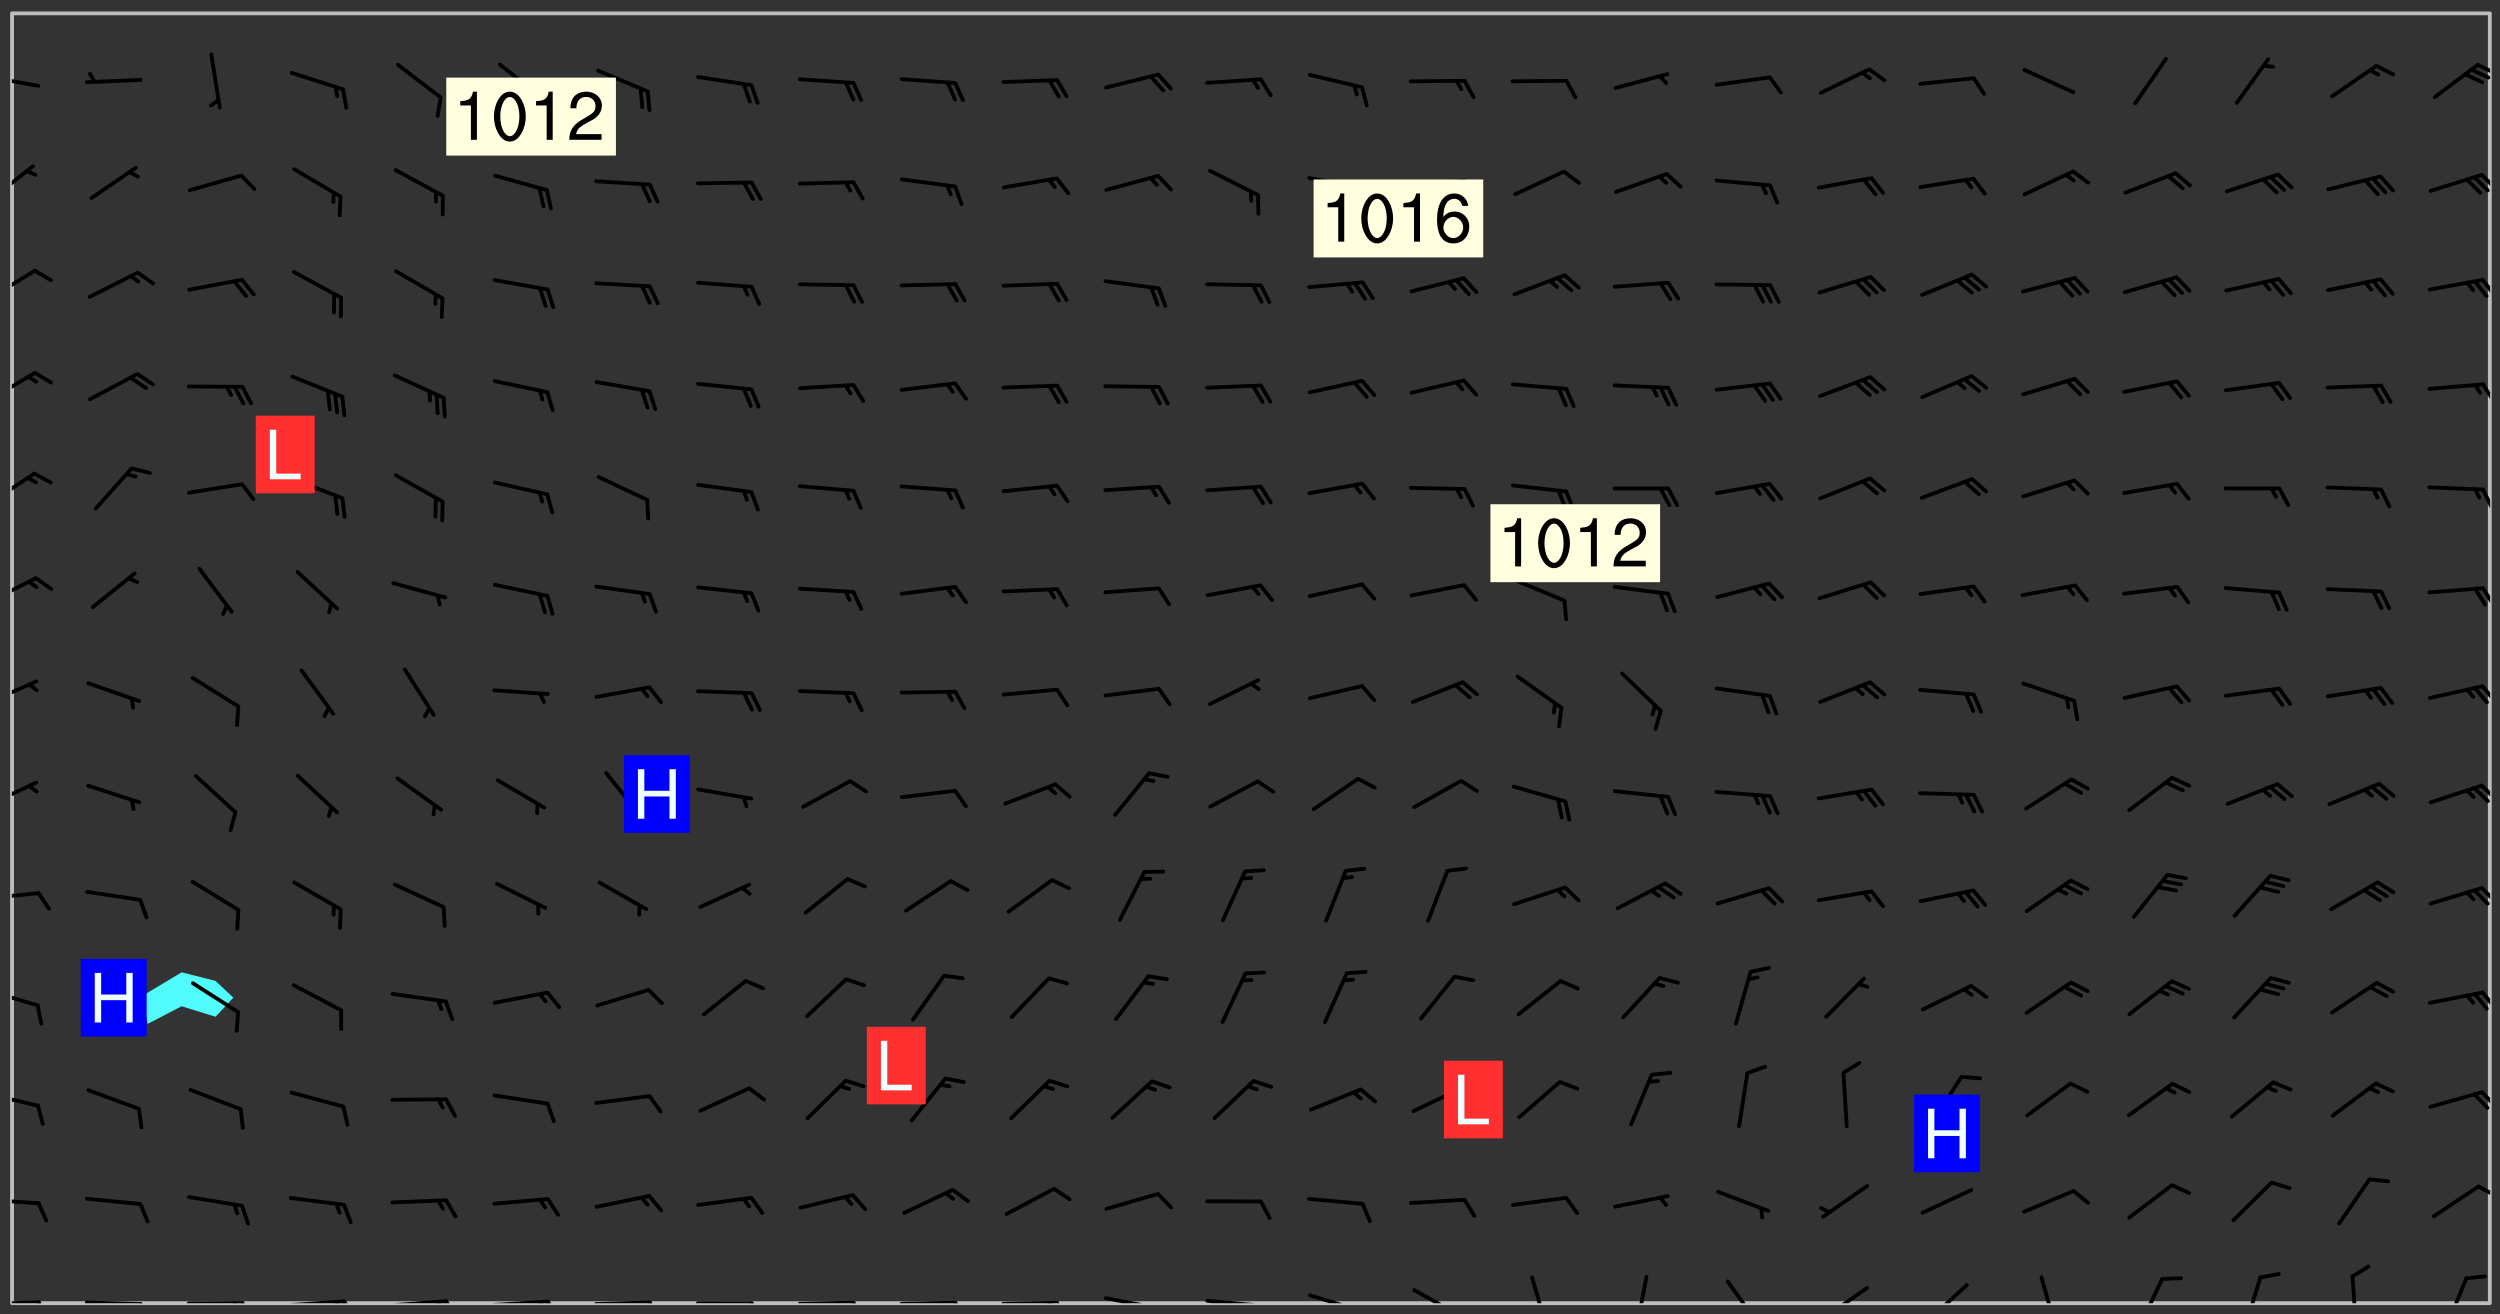 <svg xmlns="http://www.w3.org/2000/svg" role="img" xmlns:xlink="http://www.w3.org/1999/xlink" viewBox="142.45 309.95 326.84 171.84"><rect x="142.45" y="309.95" width="326.84" height="171.84" fill="#333333" stroke="none"/><defs><clipPath id="clip2"><path d="M 144 311.672 L 145 311.672 L 145 480.328 L 144 480.328 Z M 144 311.672"/></clipPath><clipPath id="clip3"><path d="M 144 311.672 L 468 311.672 L 468 480.328 L 144 480.328 Z M 144 311.672"/></clipPath><clipPath id="clip4"><path d="M 467 311.672 L 468 311.672 L 468 480.328 L 467 480.328 Z M 467 311.672"/></clipPath><clipPath id="clip5"><path d="M 144 479 L 148 479 L 148 480.328 L 144 480.328 Z M 144 479"/></clipPath><clipPath id="clip6"><path d="M 147 479 L 149 479 L 149 480.328 L 147 480.328 Z M 147 479"/></clipPath><clipPath id="clip7"><path d="M 153 479 L 162 479 L 162 480.328 L 153 480.328 Z M 153 479"/></clipPath><clipPath id="clip8"><path d="M 160 480 L 163 480 L 163 480.328 L 160 480.328 Z M 160 480"/></clipPath><clipPath id="clip9"><path d="M 166 480 L 175 480 L 175 480.328 L 166 480.328 Z M 166 480"/></clipPath><clipPath id="clip10"><path d="M 173 480 L 176 480 L 176 480.328 L 173 480.328 Z M 173 480"/></clipPath><clipPath id="clip11"><path d="M 172 480 L 174 480 L 174 480.328 L 172 480.328 Z M 172 480"/></clipPath><clipPath id="clip12"><path d="M 180 479 L 188 479 L 188 480.328 L 180 480.328 Z M 180 479"/></clipPath><clipPath id="clip13"><path d="M 187 479 L 189 479 L 189 480.328 L 187 480.328 Z M 187 479"/></clipPath><clipPath id="clip14"><path d="M 186 479 L 188 479 L 188 480.328 L 186 480.328 Z M 186 479"/></clipPath><clipPath id="clip15"><path d="M 193 479 L 202 479 L 202 480.328 L 193 480.328 Z M 193 479"/></clipPath><clipPath id="clip16"><path d="M 200 479 L 203 479 L 203 480.328 L 200 480.328 Z M 200 479"/></clipPath><clipPath id="clip17"><path d="M 199 479 L 201 479 L 201 480.328 L 199 480.328 Z M 199 479"/></clipPath><clipPath id="clip18"><path d="M 206 479 L 215 479 L 215 480.328 L 206 480.328 Z M 206 479"/></clipPath><clipPath id="clip19"><path d="M 213 479 L 216 479 L 216 480.328 L 213 480.328 Z M 213 479"/></clipPath><clipPath id="clip20"><path d="M 212 479 L 214 479 L 214 480.328 L 212 480.328 Z M 212 479"/></clipPath><clipPath id="clip21"><path d="M 220 479 L 228 479 L 228 480.328 L 220 480.328 Z M 220 479"/></clipPath><clipPath id="clip22"><path d="M 227 479 L 229 479 L 229 480.328 L 227 480.328 Z M 227 479"/></clipPath><clipPath id="clip23"><path d="M 233 480 L 241 480 L 241 480.328 L 233 480.328 Z M 233 480"/></clipPath><clipPath id="clip24"><path d="M 240 480 L 243 480 L 243 480.328 L 240 480.328 Z M 240 480"/></clipPath><clipPath id="clip25"><path d="M 246 480 L 255 480 L 255 480.328 L 246 480.328 Z M 246 480"/></clipPath><clipPath id="clip26"><path d="M 253 480 L 256 480 L 256 480.328 L 253 480.328 Z M 253 480"/></clipPath><clipPath id="clip27"><path d="M 260 480 L 268 480 L 268 480.328 L 260 480.328 Z M 260 480"/></clipPath><clipPath id="clip28"><path d="M 267 480 L 269 480 L 269 480.328 L 267 480.328 Z M 267 480"/></clipPath><clipPath id="clip29"><path d="M 273 480 L 281 480 L 281 480.328 L 273 480.328 Z M 273 480"/></clipPath><clipPath id="clip30"><path d="M 279 480 L 281 480 L 281 480.328 L 279 480.328 Z M 279 480"/></clipPath><clipPath id="clip31"><path d="M 286 479 L 295 479 L 295 480.328 L 286 480.328 Z M 286 479"/></clipPath><clipPath id="clip32"><path d="M 292 480 L 294 480 L 294 480.328 L 292 480.328 Z M 292 480"/></clipPath><clipPath id="clip33"><path d="M 300 479 L 308 479 L 308 480.328 L 300 480.328 Z M 300 479"/></clipPath><clipPath id="clip34"><path d="M 306 480 L 307 480 L 307 480.328 L 306 480.328 Z M 306 480"/></clipPath><clipPath id="clip35"><path d="M 313 479 L 321 479 L 321 480.328 L 313 480.328 Z M 313 479"/></clipPath><clipPath id="clip36"><path d="M 319 480 L 320 480 L 320 480.328 L 319 480.328 Z M 319 480"/></clipPath><clipPath id="clip37"><path d="M 327 478 L 334 478 L 334 480.328 L 327 480.328 Z M 327 478"/></clipPath><clipPath id="clip38"><path d="M 342 476 L 345 476 L 345 480.328 L 342 480.328 Z M 342 476"/></clipPath><clipPath id="clip39"><path d="M 356 476 L 358 476 L 358 480.328 L 356 480.328 Z M 356 476"/></clipPath><clipPath id="clip40"><path d="M 368 477 L 373 477 L 373 480.328 L 368 480.328 Z M 368 477"/></clipPath><clipPath id="clip41"><path d="M 380 478 L 387 478 L 387 480.328 L 380 480.328 Z M 380 478"/></clipPath><clipPath id="clip42"><path d="M 394 477 L 400 477 L 400 480.328 L 394 480.328 Z M 394 477"/></clipPath><clipPath id="clip43"><path d="M 409 476 L 412 476 L 412 480.328 L 409 480.328 Z M 409 476"/></clipPath><clipPath id="clip44"><path d="M 421 476 L 426 476 L 426 480.328 L 421 480.328 Z M 421 476"/></clipPath><clipPath id="clip45"><path d="M 435 476 L 439 476 L 439 480.328 L 435 480.328 Z M 435 476"/></clipPath><clipPath id="clip46"><path d="M 449 476 L 451 476 L 451 480.328 L 449 480.328 Z M 449 476"/></clipPath><clipPath id="clip47"><path d="M 461 476 L 466 476 L 466 480.328 L 461 480.328 Z M 461 476"/></clipPath><clipPath id="clip48"><path d="M 144 466 L 148 466 L 148 468 L 144 468 Z M 144 466"/></clipPath><clipPath id="clip49"><path d="M 466 464 L 468 464 L 468 467 L 466 467 Z M 466 464"/></clipPath><clipPath id="clip50"><path d="M 144 452 L 148 452 L 148 455 L 144 455 Z M 144 452"/></clipPath><clipPath id="clip51"><path d="M 466 452 L 468 452 L 468 455 L 466 455 Z M 466 452"/></clipPath><clipPath id="clip52"><path d="M 144 439 L 148 439 L 148 442 L 144 442 Z M 144 439"/></clipPath><clipPath id="clip53"><path d="M 466 439 L 468 439 L 468 442 L 466 442 Z M 466 439"/></clipPath><clipPath id="clip54"><path d="M 144 426 L 148 426 L 148 428 L 144 428 Z M 144 426"/></clipPath><clipPath id="clip55"><path d="M 466 425 L 468 425 L 468 429 L 466 429 Z M 466 425"/></clipPath><clipPath id="clip56"><path d="M 144 412 L 148 412 L 148 416 L 144 416 Z M 144 412"/></clipPath><clipPath id="clip57"><path d="M 466 412 L 468 412 L 468 415 L 466 415 Z M 466 412"/></clipPath><clipPath id="clip58"><path d="M 144 398 L 148 398 L 148 403 L 144 403 Z M 144 398"/></clipPath><clipPath id="clip59"><path d="M 466 399 L 468 399 L 468 402 L 466 402 Z M 466 399"/></clipPath><clipPath id="clip60"><path d="M 144 385 L 148 385 L 148 389 L 144 389 Z M 144 385"/></clipPath><clipPath id="clip61"><path d="M 466 386 L 468 386 L 468 390 L 466 390 Z M 466 386"/></clipPath><clipPath id="clip62"><path d="M 144 371 L 148 371 L 148 376 L 144 376 Z M 144 371"/></clipPath><clipPath id="clip63"><path d="M 466 373 L 468 373 L 468 377 L 466 377 Z M 466 373"/></clipPath><clipPath id="clip64"><path d="M 144 358 L 148 358 L 148 363 L 144 363 Z M 144 358"/></clipPath><clipPath id="clip65"><path d="M 466 359 L 468 359 L 468 363 L 466 363 Z M 466 359"/></clipPath><clipPath id="clip66"><path d="M 144 345 L 148 345 L 148 350 L 144 350 Z M 144 345"/></clipPath><clipPath id="clip67"><path d="M 466 346 L 468 346 L 468 349 L 466 349 Z M 466 346"/></clipPath><clipPath id="clip68"><path d="M 144 331 L 147 331 L 147 337 L 144 337 Z M 144 331"/></clipPath><clipPath id="clip69"><path d="M 466 332 L 468 332 L 468 335 L 466 335 Z M 466 332"/></clipPath><clipPath id="clip70"><path d="M 144 319 L 148 319 L 148 322 L 144 322 Z M 144 319"/></clipPath><clipPath id="clip71"><path d="M 466 318 L 468 318 L 468 320 L 466 320 Z M 466 318"/></clipPath><clipPath id="clip72"><path d="M 465 318 L 468 318 L 468 321 L 465 321 Z M 465 318"/></clipPath><g id="surface279" clip-path="url(#clip1)"><path fill="#fff" fill-opacity="0" fill-rule="evenodd" d="M 0 0 L 1000 0 L 1000 1000 L 0 1000 Z M 0 0"/><path fill="#d3d3d3" fill-opacity="0" fill-rule="evenodd" d="M162.152 355.867L161.918 356.16 161.977 356.395 162.094 356.566 162.27 356.801 162.562 357.148 162.676 357.207 162.793 357.035 162.852 356.801 163.027 356.625 163.492 356.449 164.191 356.449 164.426 356.742 164.715 357.559 164.773 357.734 164.949 357.965 165.301 358.199 166 358.898 166.172 359.074 166.406 359.422 166.641 359.832 166.93 360.414 167.34 360.879 167.57 361.113 167.805 361.289 167.922 361.52 168.098 361.812 168.27 362.977 168.27 363.211 168.328 363.5 168.387 363.617 168.504 363.734 168.852 364.145 168.969 364.316 169.145 364.492 169.32 364.727 169.438 364.898 169.609 365.25 169.668 365.484 169.902 365.891 170.137 365.832 169.961 366.008 169.902 366.938 169.32 366.938 169.086 366.824 168.738 366.938 168.621 367.055 168.562 367.348 168.504 367.523 168.387 367.695 167.922 367.988 167.863 368.223 167.805 368.336 167.805 368.98 167.863 369.152 167.863 369.562 167.922 369.621 167.922 370.027 167.98 370.434 168.098 370.609 168.156 370.668 168.387 371.309 168.328 371.602 168.328 372.301 168.27 372.883 168.27 373.117 168.211 373.348 168.156 373.699 168.156 375.621 168.211 375.738 168.637 375.738 168.27 375.855 168.246 376.207 169.137 377.375 170.879 377.914 172.219 378.273 172.219 378.812 172.309 379.621 172.844 380.336 174.363 380.605 175.254 380.52 175.344 381.684 175.879 381.863 177.039 381.684 179.094 380.699 180.254 380.336 182.133 380.16 183.828 379.98 183.648 380.699 182.133 380.785 180.883 380.875 180.078 381.145 179.004 381.953 179.273 382.672 179.809 383.57 179.629 384.195 179.363 385.004 179.629 386.082 180.254 386.98 181.059 387.16 182.309 386.98 182.043 387.703 182.141 388.207 182.195 388.5 182.195 388.672 182.254 388.965 182.254 389.371 182.43 389.488 182.781 389.605 183.188 389.605 183.48 389.43 183.594 389.312 183.652 389.195 183.77 388.965 183.828 388.789 184.18 388.324 184.41 388.148 184.586 388.09 184.762 388.148 184.82 388.324 184.938 389.312 184.992 389.781 185.051 389.953 185.168 390.188 185.344 390.246 186.16 390.305 186.449 390.305 186.566 390.539 186.625 390.945 186.684 391.297 186.684 392.402 186.801 392.695 186.918 393.043 187.207 393.742 187.383 394.094 187.965 394.848 188.316 395.023 188.488 395.082 188.957 395.316 189.598 395.781 189.945 396.016 190.238 396.191 190.531 396.246 190.762 396.309 191.578 396.656 191.871 396.832 191.984 397.004 192.336 397.355 192.453 397.531 192.977 398.172 192.977 398.461 193.035 398.812 193.035 399.16 193.094 399.512 193.152 399.801 193.27 399.859 193.441 399.918 193.617 399.918 194.199 400.152 194.375 400.27 194.551 400.559 194.727 400.793 194.84 401.027 195.133 401.258 195.25 401.375 195.25 401.785 195.309 401.84 195.598 402.074 195.832 402.191 195.891 402.309 196.008 402.48 196.066 402.598 196.297 402.832 196.355 403.008 196.59 403.066 196.707 403.125 196.59 403.238 196.531 403.355 196.531 403.473 196.414 403.766 196.297 404.055 196.297 404.637 196.473 404.754 196.59 404.812 196.648 404.93 196.766 405.047 196.879 405.105 197.055 405.453 197.113 405.805 197.172 406.211 197.172 406.387 197.113 406.562 196.996 407.262 196.996 407.434 197.113 407.609 197.406 407.902 197.812 407.902 197.988 408.02 198.105 408.191 198.223 408.484 198.223 408.719 197.695 408.719 197.465 408.484 197.23 408.484 197.055 408.543 196.996 409.242 197.055 409.59 197.172 409.766 197.348 410.176 197.465 410.406 197.754 410.875 197.93 410.93 198.453 410.93 198.688 410.988 199.445 411.629 199.504 411.922 199.504 412.156 199.562 412.215 199.793 412.562 199.793 412.914 199.676 413.086 199.676 413.379 199.969 413.668 200.262 413.844 200.434 413.902 200.727 414.078 201.02 414.195 201.602 414.602 201.891 414.836 202.184 415.012 202.402 415.172 202.418 415.184 202.648 415.359 203.289 415.883 203.465 416.117 203.582 416.293 203.758 416.469 203.871 416.641 203.871 417.281 203.988 417.457 204.457 417.574 205.039 417.691 205.273 417.75 205.504 417.863 205.797 417.98 205.91 418.039 206.496 418.391 206.785 418.562 206.961 418.625 207.137 418.68 207.312 418.738 208.012 419.09 208.301 419.266 208.535 419.32 208.824 419.496 209.059 419.613 209.699 420.02 209.992 420.137 210.164 420.195 210.398 420.254 210.809 420.312 211.039 420.371 211.273 420.488 211.332 420.66 210.922 420.836 211.391 420.895 211.449 421.188 211.562 421.422 211.738 421.477 211.973 421.535 212.148 421.594 212.555 421.711 213.195 421.945 213.312 422.117 213.371 422.352 213.371 422.527 213.312 422.645 213.254 423.051 213.488 423.285 213.605 423.344 213.953 423.461 214.594 423.691 214.77 423.809 215.059 423.926 215.234 424.102 215.469 424.566 216.051 425.672 216.227 425.848 216.574 426.023 216.75 426.141 217.102 426.258 218.148 426.781 218.383 426.84 218.848 426.953 219.141 427.012 219.605 427.188 220.363 427.77 220.598 428.004 220.945 428.469 221.121 428.645 221.41 428.879 222.227 429.578 222.52 429.754 222.809 430.043 223.102 430.219 223.395 430.508 224.09 431.148 224.266 431.324 224.559 431.559 224.848 431.793 225.316 432.082 225.957 432.664 226.305 432.898 226.539 433.191 226.887 433.539 227.238 434.004 228.172 434.996 228.52 435.402 228.637 435.578 228.871 435.637 228.984 435.754 229.629 435.93 229.859 436.043 230.094 436.102 230.387 436.277 230.617 436.395 231.551 437.094 231.957 437.5 232.191 437.676 232.598 437.852 232.832 437.969 233.648 438.316 233.996 438.551 234.23 438.668 234.523 438.957 234.754 439.074 235.512 439.426 235.863 439.598 236.094 439.656 236.387 439.773 236.621 439.832 237.492 440.008 238.309 440.008 238.777 440.238 238.949 440.297 239.824 440.996 240.289 441.113 240.582 441.172 240.758 441.23 240.988 441.289 241.457 441.348 241.805 441.406 242.156 441.465 242.562 441.523 242.855 441.523 243.027 441.582 243.027 441.812 243.203 441.988 243.496 441.988 243.844 442.047 244.195 442.105 244.895 442.223 245.535 442.223 246 441.988 246.293 441.812 246.465 441.695 246.875 441.523 247.164 441.348 248.098 440.883 248.566 440.59 249.09 440.297 249.555 440.125 250.02 439.949 251.07 439.484 251.359 439.367 251.77 439.25 252.059 439.133 252.586 438.957 254.102 438.258 254.684 437.91 254.973 437.852 255.266 437.793 255.613 437.676 256.488 437.445 256.84 437.328 256.953 437.328 257.188 437.27 258.062 437.035 258.297 436.977 259.109 436.977 259.461 436.918 260.277 436.801 260.449 436.742 260.801 436.688 261.094 436.629 261.324 436.57 262.141 436.395 262.316 436.336 262.664 436.336 262.898 436.277 263.363 436.16 264.121 435.988 264.355 435.93 264.703 435.93 265.113 435.812 265.402 435.754 266.688 435.695 266.977 435.695 267.387 435.637 267.617 435.578 267.793 435.578 268.668 435.461 269.074 435.461 269.484 435.344 269.832 435.344 270.184 435.23 271.055 435.172 272.805 435.172 273.852 435.461 274.262 435.578 274.551 435.695 274.902 435.812 275.191 435.93 276.242 436.102 276.531 436.16 276.824 436.16 277.117 436.219 277.289 436.277 277.699 436.336 277.871 436.395 277.988 436.453 278.105 436.453 278.223 436.512 278.574 436.57 278.688 436.57 279.098 436.637 281.02 437.031 282.945 437.426 284.465 437.875 286.16 438.594 288.305 439.398 289.91 438.68 291.34 437.875 292.5 436.797 293.75 436.348 296.785 435.629 298.66 435.27 300.805 433.922 303.039 432.668 305.539 431.41 307.234 430.961 309.02 430.781 310.18 430.512 310.805 431.051 312.145 430.781 312.859 429.793 313.844 428.449 314.289 428.27 315.094 427.91 316.969 427.371 318.754 426.922 320.004 426.652 321.164 426.562 322.863 426.473 324.824 426.203 326.074 426.113 326.613 426.113 327.238 426.023 328.129 426.023 330.273 425.844 332.684 425.664 335.273 425.574 336.969 425.754 338.578 425.844 340.008 426.203 341.168 426.922 343.043 427.91 344.203 429.438 344.469 430.152 345.098 430.242 345.453 431.141 345.988 431.68 346.523 433.207 347.598 433.566 348.133 433.566 347.328 434.102 347.418 435.809 348.133 438.504 349.023 439.309 349.918 440.297 350.633 441.555 352.418 442.094 353.938 441.914 354.293 443.258 355.902 442.453 356.883 441.914 357.152 442.184 357.469 441.969 357.688 441.824 358.488 442.273 358.938 441.914 359.293 441.914 359.828 441.645 360.367 440.926 360.902 440.656 361.527 439.668 362.688 440.117 363.527 440.488 364.922 441.105 366.617 440.926 368.223 440.926 370.008 441.016 370.188 439.309 370.723 437.965 371.527 438.234 372.02 439.082 372.422 439.488 372.332 440.027 372.332 440.387 373.047 440.836 373.758 440.566 375.188 440.566 375.547 441.555 375.992 442.812 376.707 444.156 377.957 444.785 379.652 445.414 380.367 445.234 380.547 444.695 381.527 444.605 381.977 444.965 382.062 446.223 381.797 446.852 381.262 447.031 381.262 447.57 381.977 448.555 382.242 449.094 383.227 450.082 384.027 451.16 383.762 451.52 383.672 452.418 383.047 454.75 382.691 456.816 382.602 458.609 382.422 459.328 382.332 459.867 382.332 461.305 381.352 463.188 380.992 464.895 380.457 465.793 379.652 466.961 379.387 467.5 381.441 468.754 381.527 469.113 381.172 469.652 381.082 469.473 381.082 470.281 381.172 471.719 380.727 472.434 379.652 472.527 379.387 473.242 379.922 474.141 380.727 474.859 381.887 475.668 383.227 475.938 383.672 476.297 383.316 476.746 381.527 476.656 380.277 476.207 379.562 475.488 378.938 475.398 378.762 478.988 378.574 480.297 467.934 480.297 467.934 311.703 412.664 311.703 412.664 360.785 413.426 360.91 416.715 361.453 418.738 364.289 418.738 367.043 421.09 367.375 423.438 367.707 427.488 367.707 426.109 371.867 424.086 372.574 422.062 373.277 421.52 373.621 418.926 375.238 418.738 375.355 416.715 373.277 415.984 370.535 413.312 368.457 411.938 364.957 411.871 364.875 409.914 362.203 412.664 360.785 412.664 311.703 294.422 311.703 294.422 403.117 294.539 403.148 294.672 403.16 294.746 403.234 294.852 403.281 294.941 403.34 295.027 403.398 295.117 403.457 295.414 403.754 295.473 403.844 295.504 403.961 295.531 404.078 295.547 404.215 295.516 404.332 295.457 404.422 295.398 404.508 295.355 404.613 295.309 404.715 295.281 404.836 295.281 404.98 295.457 405.25 295.605 405.398 295.68 405.484 295.754 405.559 295.797 405.664 295.859 405.754 295.918 405.84 295.961 405.945 296.02 406.035 296.066 406.137 296.109 406.242 296.168 406.328 296.285 406.508 296.359 406.582 296.422 406.668 296.48 406.758 296.523 406.863 296.582 406.953 296.641 407.039 296.703 407.129 296.762 407.219 296.805 407.32 296.922 407.5 296.996 407.574 297.055 407.66 297.129 407.734 297.219 407.793 297.324 407.84 297.473 407.84 297.605 407.824 297.738 407.84 297.84 407.793 297.914 407.719 297.961 407.617 297.945 407.484 297.945 407.336 297.898 407.23 297.871 407.113 297.824 407.012 297.797 406.891 297.754 406.789 297.691 406.699 297.648 406.598 297.605 406.492 297.574 406.375 297.559 406.242 297.547 406.105 297.633 406.047 297.691 405.961 297.812 405.93 297.855 406.035 297.871 406.168 297.871 406.285 297.93 406.387 297.988 406.477 298.078 406.535 298.227 406.684 298.285 406.773 298.328 406.879 298.316 406.98 298.402 407.039 298.508 407.086 298.594 407.145 298.684 407.203 298.758 407.277 298.641 407.305 298.535 407.352 298.449 407.41 298.375 407.484 298.316 407.574 298.254 407.66 298.227 407.781 298.18 407.883 298.137 407.988 298.105 408.105 298.094 408.238 298.078 408.371 298.078 408.52 298.105 408.637 298.152 408.742 298.195 408.844 298.254 408.934 298.328 409.008 298.418 409.066 298.492 409.141 298.582 409.199 298.641 409.289 298.684 409.395 298.73 409.496 298.848 409.527 298.98 409.543 299.129 409.543 299.246 409.512 299.352 409.555 299.395 409.66 299.441 409.762 299.469 409.883 299.5 410 299.527 410.117 299.559 410.238 299.586 410.355 299.691 410.398 299.793 410.445 299.926 410.43 300.074 410.578 300.137 410.664 300.211 410.738 300.281 410.812 300.371 410.875 300.477 410.918 300.578 410.961 300.695 410.992 300.832 411.008 300.949 410.977 301.023 410.902 301.051 410.785 301.039 410.652 301.008 410.531 300.98 410.414 301.023 410.309 301.141 410.309 301.23 410.371 301.348 410.398 301.496 410.398 301.629 410.414 301.777 410.414 301.91 410.43 302.043 410.414 302.191 410.414 302.324 410.398 302.457 410.387 302.594 410.398 302.711 410.371 302.844 410.355 303.035 410.297 302.977 410.473 302.961 410.605 302.934 410.727 302.918 410.859 302.859 410.945 302.727 410.961 302.621 411.008 302.516 411.051 302.398 411.082 302.281 411.109 302.016 411.141 301.867 411.141 301.734 411.156 301.66 411.23 301.719 411.316 301.867 411.465 301.984 411.645 302.059 411.715 302.148 411.777 302.238 411.836 302.324 411.895 302.414 411.953 302.516 411.996 302.621 412.059 302.727 412.102 302.812 412.16 302.918 412.207 303.02 412.25 303.199 412.367 303.258 412.457 303.215 412.559 303.168 412.664 303.184 412.797 303.406 413.02 303.465 413.109 303.508 413.211 303.539 413.332 303.582 413.434 303.598 413.566 303.629 413.684 303.641 413.82 303.672 413.938 303.82 414.086 303.922 414.129 304.027 414.172 304.145 414.203 304.277 414.219 304.414 414.234 304.531 414.234 304.648 414.203 304.738 414.145 304.781 414.039 304.828 413.938 304.871 413.832 304.902 413.715 304.914 413.582 304.914 413.434 304.902 413.301 304.887 413.168 304.855 413.051 304.812 412.945 304.766 412.84 304.723 412.738 304.68 412.633 304.664 412.5 304.68 412.367 304.707 412.25 304.738 412.133 304.766 412.012 304.812 411.91 304.902 411.852 304.988 411.789 305.062 411.715 305.152 411.656 305.375 411.434 305.434 411.348 305.508 411.273 305.625 411.094 305.684 411.008 305.684 410.859 305.609 410.785 305.508 410.738 305.402 410.695 305.301 410.652 305.242 410.562 305.195 410.457 305.168 410.34 305.258 410.281 305.375 410.25 305.477 410.207 305.656 410.09 305.805 409.941 305.816 409.809 305.805 409.703 305.715 409.645 305.582 409.66 305.434 409.66 305.301 409.676 305.168 409.66 305.047 409.629 304.961 409.57 304.887 409.496 304.828 409.406 304.766 409.32 304.648 409.141 304.59 409.055 304.621 408.934 304.707 408.875 304.828 408.844 304.887 408.758 304.887 408.637 304.855 408.52 304.797 408.43 304.738 408.344 304.691 408.238 304.664 408.121 304.648 407.988 304.707 407.898 304.781 407.824 304.871 407.766 304.988 407.586 305.062 407.512 305.121 407.426 305.27 407.277 305.391 407.246 305.523 407.23 305.656 407.246 305.73 407.32 305.773 407.426 305.789 407.559 305.758 407.676 305.641 407.707 305.508 407.719 305.359 407.867 305.316 407.973 305.27 408.074 305.242 408.195 305.211 408.312 305.211 408.461 305.242 408.578 305.285 408.684 305.344 408.773 305.418 408.844 305.492 408.918 305.609 408.949 305.73 408.977 305.848 408.949 305.98 408.934 306.098 408.934 306.188 408.992 306.262 409.066 306.309 409.172 306.367 409.258 306.469 409.305 306.602 409.32 306.707 409.363 306.793 409.422 306.781 409.527 306.707 409.602 306.527 409.719 306.469 409.809 306.379 409.867 306.309 409.941 306.234 410.016 306.172 410.105 306.145 410.223 306.129 410.355 306.145 410.488 306.129 410.621 306.129 410.77 306.145 410.902 306.172 411.02 306.203 411.141 306.277 411.215 306.367 411.273 306.453 411.332 306.543 411.391 306.66 411.422 306.66 411.508 306.559 411.555 306.469 411.613 306.203 411.645 306.086 411.672 305.938 411.672 305.832 411.715 305.73 411.762 305.672 411.852 305.609 412.086 305.598 412.219 305.566 412.34 305.551 412.473 305.551 412.766 305.539 412.898 305.551 413.035 305.566 413.168 305.699 413.184 305.832 413.195 305.953 413.227 306.039 413.285 306.113 413.359 306.16 413.465 306.203 413.566 306.219 413.699 306.219 414.145 306.203 414.277 306.203 414.723 306.234 414.988 306.262 415.105 306.277 415.238 306.309 415.355 306.395 415.566 306.426 415.832 306.426 415.98 306.395 416.098 306.367 416.215 306.336 416.336 306.309 416.453 306.277 416.57 306.246 416.691 306.234 416.824 306.219 416.957 306.309 417.016 306.426 416.984 306.527 417 306.574 417.105 306.543 417.371 306.543 417.812 306.5 417.918 306.453 418.023 306.41 418.125 306.367 418.23 306.309 418.316 306.277 418.438 306.234 418.555 306.203 418.672 306.188 418.805 306.203 418.938 306.262 419.027 306.367 419.074 306.453 419.133 306.512 419.219 306.5 419.355 306.469 419.473 306.426 419.574 306.426 420.02 306.41 420.152 306.41 420.301 306.379 420.418 306.336 420.523 306.309 420.641 306.262 420.746 306.219 420.848 306.188 420.969 306.16 421.086 306.129 421.219 306.098 421.336 306.07 421.453 306.027 421.559 305.996 421.676 305.965 421.797 305.953 421.93 305.938 422.062 305.938 422.359 305.965 422.477 305.965 422.625 306.012 423.023 306.039 423.141 306.098 423.23 306.219 423.262 306.367 423.262 306.5 423.246 306.559 423.336 306.559 423.453 306.5 423.543 306.41 423.602 306.309 423.645 306.203 423.691 306.113 423.75 306.027 423.809 305.891 423.824 305.773 423.793 305.641 423.777 305.539 423.824 305.477 423.91 305.465 424.047 305.449 424.18 305.418 424.297 305.391 424.414 305.375 424.547 305.344 424.668 305.344 424.965 305.359 425.098 305.391 425.215 305.391 425.363 305.402 425.496 305.402 425.645 305.375 425.762 305.328 425.863 305.301 425.984 305.27 426.102 305.211 426.191 305.137 426.266 305.035 426.309 304.93 426.355 304.812 426.383 304.691 426.414 304.59 426.367 304.648 426.281 304.754 426.234 304.781 426.117 304.812 426 304.84 425.879 304.871 425.762 304.871 425.613 304.887 425.48 304.855 425.363 304.812 425.258 304.707 425.273 304.633 425.348 304.531 425.391 304.441 425.453 304.367 425.527 304.324 425.629 304.309 425.762 304.277 425.879 304.25 426 304.219 426.117 304.191 426.234 304.16 426.355 304.133 426.473 304.102 426.59 304.059 426.695 303.969 426.754 303.879 426.754 303.762 426.723 303.73 426.637 303.746 426.5 303.715 426.383 303.715 426.234 303.703 426.102 303.703 425.953 303.641 425.719 303.613 425.598 303.57 425.496 303.523 425.391 303.465 425.305 303.406 425.215 303.363 425.109 303.301 425.023 303.152 424.875 303.082 424.801 302.977 424.754 302.871 424.711 302.77 424.668 302.473 424.371 302.383 424.297 302.297 424.238 302.191 424.195 302.102 424.133 302.016 424.074 301.91 424.031 301.82 423.973 301.734 423.91 301.66 423.84 301.555 423.793 301.469 423.734 301.363 423.691 301.273 423.629 301.172 423.586 301.066 423.543 300.98 423.484 300.875 423.438 300.77 423.395 300.668 423.348 300.578 423.289 300.477 423.246 300.371 423.203 300.281 423.141 300.164 423.113 300.031 423.098 299.898 423.113 299.75 423.113 299.617 423.129 299.5 423.098 299.41 423.039 299.336 422.965 299.246 422.906 299.145 422.859 298.996 422.859 298.875 422.832 298.773 422.789 298.699 422.715 298.582 422.535 298.492 422.477 298.391 422.434 298.301 422.371 298.195 422.328 298.105 422.27 298.02 422.211 297.914 422.164 297.855 422.078 297.797 421.988 297.754 421.883 297.707 421.781 297.633 421.707 297.547 421.648 297.473 421.574 297.383 421.516 297.16 421.293 297.117 421.188 297.086 420.922 297.191 420.879 297.336 420.879 297.441 420.922 297.516 420.996 297.605 421.055 297.691 421.113 297.797 421.16 297.887 421.219 298.035 421.367 298.105 421.441 298.254 421.59 298.316 421.676 298.391 421.75 298.477 421.809 298.551 421.883 298.641 421.945 298.73 422.004 298.816 422.062 299.086 422.238 299.188 422.285 299.293 422.328 299.395 422.371 299.441 422.297 299.5 422.211 299.574 422.137 299.645 422.062 299.75 422.105 299.824 422.18 299.883 422.27 299.926 422.371 299.973 422.477 300.016 422.582 300.137 422.609 300.254 422.582 300.328 422.492 300.371 422.387 300.43 422.297 300.504 422.223 300.609 422.18 300.727 422.152 300.859 422.164 300.949 422.223 301.098 422.371 301.156 422.461 301.199 422.566 301.246 422.668 301.289 422.773 301.332 422.875 301.438 422.922 301.543 422.965 301.676 422.98 301.762 422.922 301.82 422.832 301.895 422.758 302 422.715 302.117 422.742 302.223 422.789 302.324 422.832 302.43 422.875 302.531 422.922 302.711 423.039 302.711 423.156 302.695 423.289 302.711 423.422 302.727 423.559 302.785 423.645 302.887 423.691 303.008 423.719 303.125 423.75 303.273 423.75 303.391 423.719 303.449 423.629 303.629 423.512 303.688 423.422 303.762 423.348 303.82 423.262 303.938 423.082 304.117 422.965 304.234 422.996 304.324 423.055 304.367 423.129 304.352 423.262 304.352 423.379 304.441 423.438 304.59 423.438 304.723 423.422 304.855 423.41 305.121 423.379 305.227 423.336 305.344 423.305 305.465 423.277 305.539 423.203 305.609 423.129 305.672 423.039 305.656 422.934 305.609 422.832 305.508 422.789 305.402 422.773 305.285 422.801 305.02 422.832 304.871 422.832 304.797 422.758 304.707 422.699 304.59 422.668 304.473 422.641 304.34 422.625 304.191 422.625 304.059 422.641 303.762 422.641 303.656 422.594 303.508 422.445 303.465 422.344 303.406 422.254 303.629 422.031 303.715 421.973 303.82 421.93 303.938 421.898 304.07 421.883 304.203 421.898 304.34 421.914 304.441 421.957 304.574 421.945 304.664 421.883 304.766 421.84 304.828 421.75 304.781 421.648 304.691 421.59 304.574 421.559 304.473 421.516 304.414 421.426 304.352 421.336 304.352 421.219 304.367 421.086 304.473 421.039 304.547 420.969 304.547 420.848 304.457 420.789 304.426 420.672 304.516 420.613 304.59 420.539 304.633 420.434 304.691 420.344 304.738 420.242 304.754 420.109 304.754 419.961 304.707 419.855 304.664 419.754 304.574 419.695 304.441 419.68 304.34 419.637 304.203 419.621 304.086 419.59 303.641 419.59 303.508 419.574 303.375 419.562 303.242 419.547 303.125 419.516 302.977 419.516 302.844 419.5 302.711 419.488 302.445 419.457 302.324 419.414 302.238 419.355 302.164 419.281 302.164 419.133 302.176 419 302.281 418.953 302.383 418.91 302.516 418.895 302.668 418.895 302.801 418.879 303.094 418.879 303.215 418.91 303.316 418.953 303.406 419.012 303.641 419.074 303.762 419.027 303.852 418.969 303.953 418.926 304.086 418.91 304.191 418.953 304.293 419 304.426 419.012 304.547 418.984 304.691 418.984 304.812 418.953 304.93 418.926 305.035 418.879 305.109 418.805 305.195 418.746 305.344 418.598 305.402 418.512 305.449 418.406 305.477 418.289 305.492 418.184 305.391 418.141 305.301 418.082 305.184 418.051 305.078 418.008 304.988 417.945 304.914 417.859 304.84 417.785 304.738 417.742 304.633 417.695 304.531 417.652 304.473 417.562 304.426 417.461 304.34 417.25 304.277 417.164 304.219 417.074 304.145 417 304.059 416.941 303.789 416.941 303.672 416.973 303.582 417.031 303.48 417.074 303.348 417.09 303.242 417.074 303.215 416.957 303.152 416.867 303.035 416.836 302.934 416.793 302.785 416.645 302.754 416.527 302.738 416.422 302.812 416.348 302.992 416.23 303.109 416.203 303.227 416.172 303.363 416.188 303.465 416.23 303.57 416.273 303.672 416.32 303.777 416.363 303.895 416.395 304.027 416.41 304.145 416.438 304.277 416.453 304.383 416.438 304.473 416.379 304.398 416.305 304.293 416.262 304.219 416.188 304.145 416.098 303.996 415.949 303.91 415.891 303.82 415.832 303.746 415.758 303.656 415.699 303.555 415.652 303.434 415.625 303.332 415.578 303.227 415.535 303.109 415.504 303.008 415.461 302.887 415.43 302.738 415.43 302.621 415.461 302.516 415.504 302.43 415.566 302.25 415.684 302.164 415.742 302.074 415.801 301.969 415.848 301.883 415.906 301.777 415.949 301.676 415.992 301.57 416.039 301.496 416.113 301.438 416.203 301.379 416.289 301.332 416.395 301.273 416.48 301.199 416.555 301.066 416.543 300.949 416.512 300.832 416.512 300.758 416.586 300.668 416.645 300.594 416.719 300.504 416.777 300.418 416.836 300.312 416.883 300.211 416.926 300.074 416.941 299.973 416.898 299.824 416.75 299.719 416.703 299.633 416.703 299.527 416.75 299.426 416.793 299.305 416.824 299.188 416.793 299.113 416.719 299.113 416.602 299.145 416.48 299.219 416.41 299.277 416.32 299.352 416.246 299.469 416.215 299.574 416.172 299.867 416.172 300 416.156 300.137 416.141 300.238 416.098 300.328 416.039 300.43 415.992 300.52 415.934 300.652 415.922 300.742 415.98 300.875 415.992 300.965 415.934 301.051 415.875 301.156 415.832 301.246 415.773 301.332 415.711 301.422 415.652 301.57 415.504 301.629 415.418 301.688 415.328 301.793 415.285 301.926 415.27 302.043 415.297 302.164 415.328 302.223 415.27 302.281 415.18 302.312 414.914 302.34 414.797 302.445 414.809 302.578 414.824 302.68 414.781 302.77 414.723 302.828 414.633 302.902 414.559 302.961 414.469 303.008 414.367 303.02 414.234 303.008 414.102 302.961 413.996 302.812 413.848 302.754 413.758 302.695 413.672 302.652 413.566 302.652 413.121 302.668 412.988 302.668 412.84 302.68 412.707 302.621 412.648 302.531 412.707 302.43 412.664 302.25 412.547 302.164 412.488 302.102 412.398 302.043 412.309 301.969 412.234 301.883 412.176 301.762 412.207 301.66 412.219 301.555 412.266 301.469 412.324 301.363 412.367 301.215 412.516 301.125 412.574 301.039 412.633 300.949 412.695 300.844 412.738 300.711 412.754 300.711 412.633 300.816 412.59 300.934 412.559 301.008 412.488 301.051 412.383 301.051 412.234 301.023 412.117 300.875 411.969 300.742 411.953 300.594 411.953 300.477 411.984 300.371 412.027 300.27 412.07 300.18 412.133 300.062 412.16 299.988 412.086 300 411.953 299.957 411.852 299.914 411.746 299.824 411.688 299.707 411.715 299.586 411.746 299.469 411.777 299.367 411.82 299.246 411.852 299.145 411.895 299.039 411.938 298.949 411.996 298.848 412.012 298.848 411.895 298.863 411.762 298.805 411.672 298.73 411.715 298.582 411.863 298.523 411.953 298.449 412.027 298.402 412.133 298.359 412.234 298.285 412.309 298.227 412.398 298.152 412.473 298.094 412.559 298.02 412.633 297.93 412.695 297.855 412.766 297.781 412.84 297.68 412.855 297.547 412.871 297.441 412.828 297.441 412.707 297.59 412.559 297.633 412.457 297.691 412.367 297.738 412.266 297.781 412.16 297.84 412.07 297.871 411.953 297.914 411.852 297.945 411.73 297.973 411.613 298.02 411.508 298.062 411.406 298.105 411.301 298.18 411.23 298.27 411.168 298.359 411.109 298.461 411.066 298.758 411.066 299.023 411.035 299.129 410.992 299.055 410.918 298.938 410.887 298.832 410.844 298.742 410.785 298.641 410.738 298.551 410.68 298.449 410.637 298.344 410.594 298.254 410.531 298.168 410.473 298.062 410.43 297.961 410.387 297.84 410.355 297.723 410.324 297.621 410.281 297.5 410.25 297.398 410.207 297.309 410.148 297.266 410.043 297.25 409.91 297.352 409.867 297.484 409.852 297.621 409.867 297.754 409.852 297.855 409.809 297.914 409.719 297.93 409.613 297.84 409.555 297.766 409.48 297.664 409.438 297.574 409.379 297.426 409.23 297.383 409.125 297.367 408.992 297.367 408.699 297.309 408.609 297.219 408.551 297.145 408.477 297.102 408.371 297.07 408.254 297.012 408.164 296.938 408.09 296.82 408.062 296.746 407.988 296.656 407.93 296.566 407.867 296.48 407.809 296.406 407.734 296.348 407.648 296.301 407.543 296.215 407.484 296.066 407.336 295.871 407.277 295.738 407.293 295.637 407.336 295.562 407.41 295.516 407.512 295.473 407.617 295.414 407.707 295.355 407.793 295.059 408.09 294.969 408.148 294.883 408.148 294.82 408.062 294.777 407.957 294.809 407.84 294.867 407.75 294.895 407.633 294.883 407.5 294.793 407.438 294.688 407.484 294.57 407.512 294.453 407.543 294.184 407.719 294.082 407.766 293.965 407.793 293.859 407.84 293.77 407.898 293.668 407.941 293.609 407.855 293.562 407.75 293.578 407.617 293.625 407.512 293.695 407.438 293.77 407.367 293.828 407.277 293.828 407.129 293.785 407.023 293.547 407.023 293.445 407.07 293.414 407.188 293.387 407.305 293.355 407.426 293.281 407.469 293.148 407.484 293.074 407.438 293.031 407.336 292.988 407.23 292.941 407.129 292.898 407.023 292.777 407.055 292.676 407.098 292.543 407.113 292.426 407.145 292.32 407.188 292.23 407.246 292.129 407.293 292.008 407.32 291.875 407.336 291.773 407.293 291.715 407.203 291.668 407.098 291.625 406.996 291.582 406.891 291.582 406.773 291.641 406.684 291.727 406.625 291.906 406.508 292.008 406.461 292.113 406.418 292.219 406.359 292.32 406.316 292.41 406.254 292.512 406.211 292.617 406.152 292.719 406.105 292.809 406.047 292.914 406.004 293.016 405.961 293.105 405.898 293.207 405.855 293.344 405.84 293.461 405.871 293.562 405.914 293.684 405.945 293.785 405.988 293.891 406.035 293.992 406.078 294.098 406.121 294.199 406.168 294.305 406.211 294.406 406.254 294.512 406.301 294.598 406.359 294.703 406.402 294.82 406.434 294.926 406.477 295.027 406.523 295.117 406.582 295.223 406.625 295.324 406.668 295.43 406.715 295.547 406.742 295.648 406.789 295.77 406.816 295.918 406.816 296.004 406.758 296.02 406.656 296.078 406.566 296.051 406.449 295.977 406.375 295.859 406.195 295.785 406.121 295.695 406.047 295.516 405.93 295.43 405.871 295.324 405.828 295.223 405.781 294.953 405.605 294.895 405.516 294.82 405.441 294.762 405.352 294.719 405.25 294.688 405.133 294.672 404.996 294.672 404.434 294.66 404.301 294.645 404.168 294.613 404.051 294.598 403.918 294.586 403.785 294.555 403.664 294.332 403.441 294.273 403.355 294.258 403.25 294.289 403.133 294.422 403.117 294.422 311.703 172.992 311.703 172.992 313.156 172.934 313.391 172.582 314.441 172.41 314.965 172.293 315.312 172.117 315.723 172 315.895 171.766 316.188 171.535 316.246 171.184 316.246 171.066 316.305 170.836 316.711 170.836 317.004 170.953 317.18 171.184 317.41 171.301 317.645 171.941 318.402 172.234 318.867 172.41 319.102 172.641 319.453 172.875 319.801 173.516 320.617 173.691 321.082 173.863 321.492 173.98 322.188 174.156 322.656 174.273 324.055 174.332 324.52 174.332 325.395 174.449 326.441 174.449 331.223 174.391 331.688 174.039 332.969 173.863 333.492 173.75 333.902 173.398 334.832 172.934 336 172.699 336.582 172.582 336.758 172.41 337.105 172.234 337.512 171.883 338.328 171.824 338.621 171.711 338.914 171.594 339.203 171.535 339.379 171.418 340.254 171.359 340.66 171.301 340.777 171.242 340.953 171.184 341.125 170.953 341.652 170.836 341.824 170.836 342.059 170.719 342.293 170.66 342.465 170.484 343.051 170.484 343.34 170.426 343.516 170.426 343.809 170.367 343.922 170.309 344.449 170.309 344.621 170.254 344.855 170.254 347.477 170.078 348.293 169.961 348.469 169.785 348.703 169.668 348.875 169.555 349.109 168.969 350.043 168.738 350.332 168.445 350.797 168.27 351.031 167.98 351.383 167.629 352.082 167.516 352.312 167.34 352.723 167.164 352.953 166.758 353.48 165.941 354.18 165.648 354.352 165.359 354.586 165.184 354.703 165.008 354.879 164.484 355.285 163.957 355.461 163.785 355.637 163.551 355.691 162.91 355.867 162.152 355.867M174.363 386.891L173.289 387.34 173.648 388.234 174.898 387.52 175.344 386.98 174.363 386.891"/><path fill="#d3d3d3" fill-opacity="0" fill-rule="evenodd" d="M201.508 416.598L200.613 416.598 201.062 417.227 202.043 417.586 202.848 417.496 203.293 416.508 203.117 416.598 202.402 416.242 201.508 416.598M356.129 475.668L356.07 475.145 356.07 474.852 356.184 474.559 356.242 474.328 356.711 473.859 356.824 473.859 356.941 473.746 357.059 473.688 357.234 473.688 357.469 473.629 357.816 473.629 358.051 473.688 358.168 473.746 358.398 473.918 358.457 474.094 358.574 474.676 358.574 474.969 358.457 475.145 358.285 475.434 358.109 475.609 357.582 476.133 357.352 476.367 357.234 476.426 357.059 476.426 356.941 476.367 356.535 476.074 356.359 475.957 356.242 475.898 356.184 475.785 356.129 475.668M362.77 464.711L362.711 464.539 362.711 463.43 362.77 463.258 362.945 463.199 363.117 463.141 363.293 463.141 363.527 463.082 363.645 463.141 363.703 463.84 363.645 464.012 363.527 464.188 363.41 464.246 363.176 464.77 363.062 464.828 362.828 464.828 362.77 464.711M372.383 450.32L372.266 450.145 372.266 449.445 372.559 448.57 372.676 448.398 372.852 448.047 372.965 447.816 373.082 447.523 373.434 446.766 373.551 446.535 373.723 446.301 373.898 446.301 374.016 446.242 374.656 446.242 374.773 446.301 375.008 446.535 375.18 446.648 375.531 446.941 375.648 447.059 375.762 447.234 375.762 447.348 375.879 447.406 375.996 447.523 375.996 448.223 375.938 448.398 375.938 448.629 375.879 448.805 375.531 449.855 375.414 450.086 375.297 450.32 375.18 450.379 374.949 450.613 374.309 450.902 373.434 450.902 373.023 450.785 372.383 450.32"/><path fill="none" stroke="#bebebe" stroke-linecap="round" stroke-linejoin="round" stroke-miterlimit="10" stroke-width=".5" d="M 431.957 354.305 L 108.027 354.305 L 108.027 185.68 L 431.957 185.68 L 431.957 354.305" transform="matrix(1 0 0 -1 36 666)"/><g clip-path="url(#clip2)"><path fill="#fff" fill-opacity="0" fill-rule="evenodd" d="M 144 475.891 L 144 480.328 L 144.004 480.328 L 144 480.328 L 144 311.672 L 144.004 311.672 L 144 311.672 L 144 475.891"/></g><g clip-path="url(#clip3)"><path fill="#fff" fill-opacity="0" fill-rule="evenodd" d="M 144.004 480.328 L 144.004 311.672 L 166.191 311.672 L 166.191 437.07 L 161.754 439.734 L 161.051 440.383 L 161.754 443.809 L 166.191 441.504 L 170.629 442.875 L 172.957 440.383 L 170.629 438.188 L 166.191 437.07 L 166.191 311.672 L 467.996 311.672 L 467.996 480.328 L 144.004 480.328"/></g><path fill="#50fcfc" fill-rule="evenodd" d="M 161.754 443.809 L 161.051 440.383 L 161.754 439.734 L 166.191 437.07 L 170.629 438.188 L 172.957 440.383 L 170.629 442.875 L 166.191 441.504 L 161.754 443.809"/><g clip-path="url(#clip4)"><path fill="#fff" fill-opacity="0" fill-rule="evenodd" d="M 467.996 480.328 L 468 480.328 L 468 311.672 L 467.996 311.672 L 468 311.672 L 468 480.328 L 467.996 480.328"/></g><g clip-path="url(#clip5)"><path fill="none" stroke="#000" stroke-linecap="round" stroke-linejoin="round" stroke-miterlimit="10" stroke-width=".5" d="M 111.512 185.797 L 104.488 185.547" transform="matrix(1 0 0 -1 36 666)"/></g><g clip-path="url(#clip6)"><path fill="none" stroke="#000" stroke-linecap="round" stroke-linejoin="round" stroke-miterlimit="10" stroke-width=".5" d="M 111.512 185.797 L 112.738 183.672" transform="matrix(1 0 0 -1 36 666)"/></g><g clip-path="url(#clip7)"><path fill="none" stroke="#000" stroke-linecap="round" stroke-linejoin="round" stroke-miterlimit="10" stroke-width=".5" d="M 124.828 185.574 L 117.805 185.766" transform="matrix(1 0 0 -1 36 666)"/></g><g clip-path="url(#clip8)"><path fill="none" stroke="#000" stroke-linecap="round" stroke-linejoin="round" stroke-miterlimit="10" stroke-width=".5" d="M 124.828 185.574 L 125.922 183.379" transform="matrix(1 0 0 -1 36 666)"/></g><g clip-path="url(#clip9)"><path fill="none" stroke="#000" stroke-linecap="round" stroke-linejoin="round" stroke-miterlimit="10" stroke-width=".5" d="M 138.145 185.691 L 131.117 185.652" transform="matrix(1 0 0 -1 36 666)"/></g><g clip-path="url(#clip10)"><path fill="none" stroke="#000" stroke-linecap="round" stroke-linejoin="round" stroke-miterlimit="10" stroke-width=".5" d="M 138.145 185.691 L 139.309 183.531" transform="matrix(1 0 0 -1 36 666)"/></g><g clip-path="url(#clip11)"><path fill="none" stroke="#000" stroke-linecap="round" stroke-linejoin="round" stroke-miterlimit="10" stroke-width=".5" d="M 137.121 185.684 L 137.703 184.605" transform="matrix(1 0 0 -1 36 666)"/></g><g clip-path="url(#clip12)"><path fill="none" stroke="#000" stroke-linecap="round" stroke-linejoin="round" stroke-miterlimit="10" stroke-width=".5" d="M 151.449 185.914 L 144.441 185.43" transform="matrix(1 0 0 -1 36 666)"/></g><g clip-path="url(#clip13)"><path fill="none" stroke="#000" stroke-linecap="round" stroke-linejoin="round" stroke-miterlimit="10" stroke-width=".5" d="M 151.449 185.914 L 152.75 183.832" transform="matrix(1 0 0 -1 36 666)"/></g><g clip-path="url(#clip14)"><path fill="none" stroke="#000" stroke-linecap="round" stroke-linejoin="round" stroke-miterlimit="10" stroke-width=".5" d="M 150.43 185.844 L 151.078 184.801" transform="matrix(1 0 0 -1 36 666)"/></g><g clip-path="url(#clip15)"><path fill="none" stroke="#000" stroke-linecap="round" stroke-linejoin="round" stroke-miterlimit="10" stroke-width=".5" d="M 164.766 185.938 L 157.758 185.406" transform="matrix(1 0 0 -1 36 666)"/></g><g clip-path="url(#clip16)"><path fill="none" stroke="#000" stroke-linecap="round" stroke-linejoin="round" stroke-miterlimit="10" stroke-width=".5" d="M 164.766 185.938 L 166.074 183.863" transform="matrix(1 0 0 -1 36 666)"/></g><g clip-path="url(#clip17)"><path fill="none" stroke="#000" stroke-linecap="round" stroke-linejoin="round" stroke-miterlimit="10" stroke-width=".5" d="M 163.746 185.859 L 164.398 184.824" transform="matrix(1 0 0 -1 36 666)"/></g><g clip-path="url(#clip18)"><path fill="none" stroke="#000" stroke-linecap="round" stroke-linejoin="round" stroke-miterlimit="10" stroke-width=".5" d="M 178.082 185.895 L 171.07 185.449" transform="matrix(1 0 0 -1 36 666)"/></g><g clip-path="url(#clip19)"><path fill="none" stroke="#000" stroke-linecap="round" stroke-linejoin="round" stroke-miterlimit="10" stroke-width=".5" d="M 178.082 185.895 L 179.367 183.805" transform="matrix(1 0 0 -1 36 666)"/></g><g clip-path="url(#clip20)"><path fill="none" stroke="#000" stroke-linecap="round" stroke-linejoin="round" stroke-miterlimit="10" stroke-width=".5" d="M 177.062 185.828 L 177.703 184.785" transform="matrix(1 0 0 -1 36 666)"/></g><g clip-path="url(#clip21)"><path fill="none" stroke="#000" stroke-linecap="round" stroke-linejoin="round" stroke-miterlimit="10" stroke-width=".5" d="M 191.402 185.773 L 184.379 185.57" transform="matrix(1 0 0 -1 36 666)"/></g><g clip-path="url(#clip22)"><path fill="none" stroke="#000" stroke-linecap="round" stroke-linejoin="round" stroke-miterlimit="10" stroke-width=".5" d="M 191.402 185.773 L 192.617 183.641" transform="matrix(1 0 0 -1 36 666)"/></g><g clip-path="url(#clip23)"><path fill="none" stroke="#000" stroke-linecap="round" stroke-linejoin="round" stroke-miterlimit="10" stroke-width=".5" d="M 204.719 185.664 L 197.691 185.68" transform="matrix(1 0 0 -1 36 666)"/></g><g clip-path="url(#clip24)"><path fill="none" stroke="#000" stroke-linecap="round" stroke-linejoin="round" stroke-miterlimit="10" stroke-width=".5" d="M 204.719 185.664 L 205.867 183.492" transform="matrix(1 0 0 -1 36 666)"/></g><g clip-path="url(#clip25)"><path fill="none" stroke="#000" stroke-linecap="round" stroke-linejoin="round" stroke-miterlimit="10" stroke-width=".5" d="M 218.035 185.742 L 211.008 185.602" transform="matrix(1 0 0 -1 36 666)"/></g><g clip-path="url(#clip26)"><path fill="none" stroke="#000" stroke-linecap="round" stroke-linejoin="round" stroke-miterlimit="10" stroke-width=".5" d="M 218.035 185.742 L 219.23 183.598" transform="matrix(1 0 0 -1 36 666)"/></g><g clip-path="url(#clip27)"><path fill="none" stroke="#000" stroke-linecap="round" stroke-linejoin="round" stroke-miterlimit="10" stroke-width=".5" d="M 231.348 185.734 L 224.324 185.609" transform="matrix(1 0 0 -1 36 666)"/></g><g clip-path="url(#clip28)"><path fill="none" stroke="#000" stroke-linecap="round" stroke-linejoin="round" stroke-miterlimit="10" stroke-width=".5" d="M 231.348 185.734 L 232.539 183.59" transform="matrix(1 0 0 -1 36 666)"/></g><g clip-path="url(#clip29)"><path fill="none" stroke="#000" stroke-linecap="round" stroke-linejoin="round" stroke-miterlimit="10" stroke-width=".5" d="M 244.664 185.723 L 237.637 185.617" transform="matrix(1 0 0 -1 36 666)"/></g><g clip-path="url(#clip30)"><path fill="none" stroke="#000" stroke-linecap="round" stroke-linejoin="round" stroke-miterlimit="10" stroke-width=".5" d="M 243.641 185.707 L 244.234 184.633" transform="matrix(1 0 0 -1 36 666)"/></g><g clip-path="url(#clip31)"><path fill="none" stroke="#000" stroke-linecap="round" stroke-linejoin="round" stroke-miterlimit="10" stroke-width=".5" d="M 257.918 185.016 L 251.016 186.328" transform="matrix(1 0 0 -1 36 666)"/></g><g clip-path="url(#clip32)"><path fill="none" stroke="#000" stroke-linecap="round" stroke-linejoin="round" stroke-miterlimit="10" stroke-width=".5" d="M 256.914 185.207 L 257.277 184.035" transform="matrix(1 0 0 -1 36 666)"/></g><g clip-path="url(#clip33)"><path fill="none" stroke="#000" stroke-linecap="round" stroke-linejoin="round" stroke-miterlimit="10" stroke-width=".5" d="M 271.281 185.355 L 264.281 185.988" transform="matrix(1 0 0 -1 36 666)"/></g><g clip-path="url(#clip34)"><path fill="none" stroke="#000" stroke-linecap="round" stroke-linejoin="round" stroke-miterlimit="10" stroke-width=".5" d="M 270.262 185.445 L 270.738 184.316" transform="matrix(1 0 0 -1 36 666)"/></g><g clip-path="url(#clip35)"><path fill="none" stroke="#000" stroke-linecap="round" stroke-linejoin="round" stroke-miterlimit="10" stroke-width=".5" d="M 284.457 184.652 L 277.734 186.691" transform="matrix(1 0 0 -1 36 666)"/></g><g clip-path="url(#clip36)"><path fill="none" stroke="#000" stroke-linecap="round" stroke-linejoin="round" stroke-miterlimit="10" stroke-width=".5" d="M 283.48 184.949 L 283.715 183.746" transform="matrix(1 0 0 -1 36 666)"/></g><g clip-path="url(#clip37)"><path fill="none" stroke="#000" stroke-linecap="round" stroke-linejoin="round" stroke-miterlimit="10" stroke-width=".5" d="M 297.477 183.953 L 291.344 187.387" transform="matrix(1 0 0 -1 36 666)"/></g><g clip-path="url(#clip38)"><path fill="none" stroke="#000" stroke-linecap="round" stroke-linejoin="round" stroke-miterlimit="10" stroke-width=".5" d="M 308.707 182.297 L 306.742 189.043" transform="matrix(1 0 0 -1 36 666)"/></g><g clip-path="url(#clip39)"><path fill="none" stroke="#000" stroke-linecap="round" stroke-linejoin="round" stroke-miterlimit="10" stroke-width=".5" d="M 320.375 182.223 L 321.707 189.121" transform="matrix(1 0 0 -1 36 666)"/></g><g clip-path="url(#clip40)"><path fill="none" stroke="#000" stroke-linecap="round" stroke-linejoin="round" stroke-miterlimit="10" stroke-width=".5" d="M 336.398 182.812 L 332.312 188.531" transform="matrix(1 0 0 -1 36 666)"/></g><g clip-path="url(#clip41)"><path fill="none" stroke="#000" stroke-linecap="round" stroke-linejoin="round" stroke-miterlimit="10" stroke-width=".5" d="M 344.789 183.66 L 350.555 187.68" transform="matrix(1 0 0 -1 36 666)"/></g><g clip-path="url(#clip42)"><path fill="none" stroke="#000" stroke-linecap="round" stroke-linejoin="round" stroke-miterlimit="10" stroke-width=".5" d="M 358.391 183.301 L 363.582 188.039" transform="matrix(1 0 0 -1 36 666)"/></g><g clip-path="url(#clip43)"><path fill="none" stroke="#000" stroke-linecap="round" stroke-linejoin="round" stroke-miterlimit="10" stroke-width=".5" d="M 373.34 189.051 L 375.262 182.293" transform="matrix(1 0 0 -1 36 666)"/></g><g clip-path="url(#clip44)"><path fill="none" stroke="#000" stroke-linecap="round" stroke-linejoin="round" stroke-miterlimit="10" stroke-width=".5" d="M 389.133 188.84 L 386.102 182.5" transform="matrix(1 0 0 -1 36 666)"/></g><path fill="none" stroke="#000" stroke-linecap="round" stroke-linejoin="round" stroke-miterlimit="10" stroke-width=".5" d="M 389.133 188.84 L 391.582 188.945" transform="matrix(1 0 0 -1 36 666)"/><g clip-path="url(#clip45)"><path fill="none" stroke="#000" stroke-linecap="round" stroke-linejoin="round" stroke-miterlimit="10" stroke-width=".5" d="M 401.961 189.031 L 399.902 182.312" transform="matrix(1 0 0 -1 36 666)"/></g><path fill="none" stroke="#000" stroke-linecap="round" stroke-linejoin="round" stroke-miterlimit="10" stroke-width=".5" d="M 401.961 189.031 L 404.371 189.496" transform="matrix(1 0 0 -1 36 666)"/><g clip-path="url(#clip46)"><path fill="none" stroke="#000" stroke-linecap="round" stroke-linejoin="round" stroke-miterlimit="10" stroke-width=".5" d="M 414.008 189.176 L 414.488 182.164" transform="matrix(1 0 0 -1 36 666)"/></g><path fill="none" stroke="#000" stroke-linecap="round" stroke-linejoin="round" stroke-miterlimit="10" stroke-width=".5" d="M 414.008 189.176 L 416.09 190.473" transform="matrix(1 0 0 -1 36 666)"/><g clip-path="url(#clip47)"><path fill="none" stroke="#000" stroke-linecap="round" stroke-linejoin="round" stroke-miterlimit="10" stroke-width=".5" d="M 428.883 188.926 L 426.242 182.414" transform="matrix(1 0 0 -1 36 666)"/></g><path fill="none" stroke="#000" stroke-linecap="round" stroke-linejoin="round" stroke-miterlimit="10" stroke-width=".5" d="M 428.883 188.926 L 431.324 189.18" transform="matrix(1 0 0 -1 36 666)"/><g clip-path="url(#clip48)"><path fill="none" stroke="#000" stroke-linecap="round" stroke-linejoin="round" stroke-miterlimit="10" stroke-width=".5" d="M 111.504 198.73 L 104.496 199.242" transform="matrix(1 0 0 -1 36 666)"/></g><path fill="none" stroke="#000" stroke-linecap="round" stroke-linejoin="round" stroke-miterlimit="10" stroke-width=".5" d="M111.504 198.73L112.496 196.488M124.812 198.641L117.82 199.332M124.812 198.641L125.746 196.371M138.098 198.418L131.164 199.555M138.098 198.418L138.883 196.094M137.09 198.582L137.48 197.422M151.43 198.543L144.461 199.43M151.43 198.543L152.301 196.25M150.418 198.672L150.852 197.527M164.77 199.125L157.75 198.848M164.77 199.125L166.008 197.008M163.75 199.086L164.367 198.027M178.074 199.293L171.074 198.68M178.074 199.293L179.414 197.234M177.059 199.203L177.727 198.176M191.332 199.699L184.449 198.273M191.332 199.699L192.898 197.812M190.328 199.492L191.113 198.547M204.688 199.457L197.723 198.516M204.688 199.457L206.117 197.465M203.676 199.32L204.391 198.324M217.938 199.809L211.105 198.164M217.938 199.809L219.562 197.969M216.941 199.57L217.758 198.648M231.008 200.492L224.66 197.48M231.008 200.492L232.98 199.031M230.086 200.055L231.07 199.324M244.254 200.633L238.047 197.34M244.254 200.633L246.289 199.262M257.84 199.961L251.09 198.012M257.84 199.961L259.551 198.199M271.293 198.973L264.266 199M271.293 198.973L272.438 196.805M284.594 198.664L277.598 199.309M284.594 198.664L285.543 196.402M297.918 199.195L290.902 198.777M297.918 199.195L299.195 197.102M311.207 199.449L304.242 198.523M311.207 199.449L312.637 197.453M324.484 199.68L317.598 198.293M323.484 199.48L324.262 198.531M337.645 197.742L331.07 200.23M336.688 198.105L336.844 196.887M344.785 196.98L350.555 200.992M345.625 197.562L344.535 198.125M357.805 197.5L364.168 200.473M377.543 200.344L371.059 197.629M377.543 200.344L379.441 198.789M390.414 201.109L384.816 196.863M390.414 201.109L392.641 200.082M403.434 201.453L398.43 196.52M403.434 201.453L405.777 200.719M416.238 201.883L412.258 196.09M416.238 201.883L418.676 201.602M430.488 200.934L424.637 197.039" transform="matrix(1 0 0 -1 36 666)"/><g clip-path="url(#clip49)"><path fill="none" stroke="#000" stroke-linecap="round" stroke-linejoin="round" stroke-miterlimit="10" stroke-width=".5" d="M 430.488 200.934 L 432.645 199.766" transform="matrix(1 0 0 -1 36 666)"/></g><g clip-path="url(#clip50)"><path fill="none" stroke="#000" stroke-linecap="round" stroke-linejoin="round" stroke-miterlimit="10" stroke-width=".5" d="M 111.418 211.496 L 104.582 213.105" transform="matrix(1 0 0 -1 36 666)"/></g><path fill="none" stroke="#000" stroke-linecap="round" stroke-linejoin="round" stroke-miterlimit="10" stroke-width=".5" d="M111.418 211.496L112.043 209.121M124.613 211.09L118.016 213.512M124.613 211.09L124.945 208.66M137.91 211.039L131.352 213.566M137.91 211.039L138.203 208.602M151.34 211.387L144.551 213.215M151.34 211.387L151.887 208.996M164.773 212.328L157.746 212.273M164.773 212.328L165.941 210.172M163.75 212.32L164.336 211.242M178.047 211.77L171.102 212.832M178.047 211.77L178.859 209.457M191.375 212.75L184.406 211.852M191.375 212.75L192.797 210.75M204.395 213.773L198.016 210.828M204.395 213.773L206.348 212.289M217.023 214.766L212.016 209.836M217.023 214.766L219.363 214.031M216.297 214.051L217.465 213.684M230.035 215.039L225.637 209.562M230.035 215.039L232.445 214.582M229.395 214.242L230.602 214.016M243.66 214.758L238.641 209.844M243.66 214.758L246 214.016M242.93 214.043L244.102 213.672M257.051 214.684L251.883 209.918M257.051 214.684L259.363 213.871M256.297 213.988L257.453 213.582M270.324 214.727L265.238 209.875M270.324 214.727L272.652 213.953M269.582 214.02L270.75 213.633M284.352 213.621L277.84 210.98M284.352 213.621L286.234 212.047M283.402 213.238L284.344 212.449M297.582 213.816L291.242 210.789M297.582 213.816L299.555 212.355M296.66 213.375L297.645 212.645M310.383 214.598L305.066 210.004M310.383 214.598L312.672 213.715M322.383 215.547L319.699 209.055M322.383 215.547L324.828 215.785M321.992 214.602L323.215 214.723M334.895 215.773L333.816 208.828M334.895 215.773L337.215 216.578M347.457 215.809L347.887 208.793M347.457 215.809L349.547 217.09M362.875 215.266L359.098 209.34M362.875 215.266L365.32 215.07M377.129 214.387L371.477 210.215M377.129 214.387L379.34 213.328M390.461 214.363L384.77 210.238M390.461 214.363L392.664 213.285M389.633 213.762L390.734 213.223M403.637 214.543L398.227 210.059M403.637 214.543L405.906 213.609M402.852 213.891L403.984 213.422M417.062 214.402L411.43 210.199M417.062 214.402L419.281 213.359M416.242 213.793L417.352 213.27M430.941 213.258L424.18 211.344" transform="matrix(1 0 0 -1 36 666)"/><g clip-path="url(#clip51)"><path fill="none" stroke="#000" stroke-linecap="round" stroke-linejoin="round" stroke-miterlimit="10" stroke-width=".5" d="M 430.941 213.258 L 432.641 211.488" transform="matrix(1 0 0 -1 36 666)"/></g><path fill="none" stroke="#000" stroke-linecap="round" stroke-linejoin="round" stroke-miterlimit="10" stroke-width=".5" d="M 429.957 212.98 L 431.656 211.211" transform="matrix(1 0 0 -1 36 666)"/><g clip-path="url(#clip52)"><path fill="none" stroke="#000" stroke-linecap="round" stroke-linejoin="round" stroke-miterlimit="10" stroke-width=".5" d="M 111.367 224.609 L 104.633 226.621" transform="matrix(1 0 0 -1 36 666)"/></g><path fill="none" stroke="#000" stroke-linecap="round" stroke-linejoin="round" stroke-miterlimit="10" stroke-width=".5" d="M111.367 224.609L111.852 222.207M124.43 223.992L118.199 227.242M124.43 223.992L124.449 221.539M137.59 223.723L131.672 227.508M137.59 223.723L137.395 221.277M151.051 223.973L144.84 227.262M151.051 223.973L151.055 221.52M164.738 225.125L157.781 226.109M164.738 225.125L165.578 222.816M163.727 225.266L164.145 224.113M178.023 226.281L171.125 224.949M178.023 226.281L179.566 224.375M177.02 226.09L177.793 225.133M191.25 226.641L184.531 224.59M191.25 226.641L192.984 224.906M203.949 227.812L198.465 223.422M203.949 227.812L206.203 226.844M217.074 228.027L211.965 223.203M217.074 228.027L219.402 227.242M229.871 228.48L225.801 222.754M229.871 228.48L232.305 228.164M243.582 228.152L238.719 223.082M243.582 228.152L245.941 227.484M256.582 228.422L252.348 222.812M256.582 228.422L259.004 228.035M255.965 227.605L257.18 227.41M269.281 228.793L266.281 222.438M269.281 228.793L271.73 228.91M268.844 227.867L270.07 227.926M282.531 228.824L279.66 222.41M282.531 228.824L284.977 228.992M282.113 227.891L283.336 227.973M296.609 228.359L292.215 222.875M296.609 228.359L299.02 227.902M310.484 227.797L304.969 223.438M310.484 227.797L312.73 226.809M323.43 228.195L318.656 223.039M323.43 228.195L325.801 227.57M322.734 227.445L323.918 227.133M335.312 228.996L333.398 222.234M335.312 228.996L337.711 229.516M335.035 228.012L336.234 228.273M350.145 228.113L345.199 223.121M349.426 227.387L350.598 227.031M364.145 227.156L357.828 224.074M364.145 227.156L366.129 225.715M363.227 226.711L364.219 225.988M377.195 227.605L371.406 223.625M377.195 227.605L379.375 226.473M376.355 227.027L378.531 225.895M390.391 227.77L384.84 223.461M390.391 227.77L392.629 226.766M389.586 227.145L391.824 226.141M388.777 226.516L389.895 226.016M403.32 228.191L398.543 223.039M403.32 228.191L405.691 227.562M402.625 227.441L404.996 226.812M401.93 226.691L404.301 226.062M417.172 227.562L411.32 223.672M417.172 227.562L419.332 226.395M416.32 226.996L418.48 225.828M431.008 226.293L424.113 224.938" transform="matrix(1 0 0 -1 36 666)"/><g clip-path="url(#clip53)"><path fill="none" stroke="#000" stroke-linecap="round" stroke-linejoin="round" stroke-miterlimit="10" stroke-width=".5" d="M 431.008 226.293 L 432.559 224.391" transform="matrix(1 0 0 -1 36 666)"/></g><path fill="none" stroke="#000" stroke-linecap="round" stroke-linejoin="round" stroke-miterlimit="10" stroke-width=".5" d="M430.008 226.098L431.555 224.191M429.004 225.898L429.777 224.949" transform="matrix(1 0 0 -1 36 666)"/><g clip-path="url(#clip54)"><path fill="none" stroke="#000" stroke-linecap="round" stroke-linejoin="round" stroke-miterlimit="10" stroke-width=".5" d="M 111.496 239.281 L 104.504 238.582" transform="matrix(1 0 0 -1 36 666)"/></g><path fill="none" stroke="#000" stroke-linecap="round" stroke-linejoin="round" stroke-miterlimit="10" stroke-width=".5" d="M111.496 239.281L112.859 237.238M124.789 238.41L117.84 239.453M124.789 238.41L125.609 236.098M137.621 237.09L131.637 240.773M137.621 237.09L137.469 234.641M150.988 237.176L144.902 240.688M150.988 237.176L150.902 234.723M150.102 237.688L150.059 236.461M164.449 237.453L158.074 240.41M164.449 237.453L164.582 235.004M177.719 237.363L171.43 240.5M176.805 237.82L176.836 236.594M190.945 237.195L184.836 240.664M190.059 237.703L190.023 236.477M204.402 240.391L198.008 237.473M203.473 239.965L204.445 239.219M217.262 241.129L211.777 236.734M217.262 241.129L219.516 240.156M230.766 240.867L224.902 236.996M230.766 240.867L232.922 239.695M243.996 240.992L238.305 236.867M243.996 240.992L246.199 239.918M256.066 242.059L252.863 235.805M256.066 242.059L258.52 242.098M255.602 241.148L256.828 241.168M269.234 242.129L266.328 235.734M269.234 242.129L271.684 242.281M268.812 241.199L270.035 241.277M282.383 242.199L279.809 235.664M282.383 242.199L284.82 242.477M282.008 241.25L283.227 241.387M295.68 242.207L293.145 235.656M295.68 242.207L298.113 242.5M311.066 240.027L304.387 237.836M311.066 240.027L312.836 238.328M310.094 239.707L310.977 238.859M324.156 240.559L317.93 237.305M324.156 240.559L326.18 239.176M323.25 240.086L325.273 238.699M322.344 239.613L323.355 238.918M337.723 239.938L330.988 237.926M337.723 239.938L339.445 238.191M336.742 239.645L338.465 237.898M351.137 239.508L344.207 238.355M351.137 239.508L352.629 237.562M350.129 239.34L350.875 238.367M364.43 239.637L357.543 238.227M364.43 239.637L365.992 237.742M363.426 239.43L364.988 237.539M362.426 239.227L363.207 238.281M377.188 240.934L371.414 236.93M377.188 240.934L379.371 239.809M376.348 240.352L378.531 239.227M375.508 239.77L376.598 239.207M389.809 241.676L385.422 236.188M389.809 241.676L392.223 241.223M389.172 240.879L391.582 240.426M388.535 240.078L390.945 239.625M403.273 241.551L398.59 236.312M403.273 241.551L405.656 240.965M402.59 240.789L404.973 240.203M401.91 240.027L404.293 239.441M417.289 240.688L411.203 237.176M417.289 240.688L419.371 239.391M416.402 240.176L418.484 238.879M415.52 239.668L417.598 238.367M430.926 239.949L424.199 237.914" transform="matrix(1 0 0 -1 36 666)"/><g clip-path="url(#clip55)"><path fill="none" stroke="#000" stroke-linecap="round" stroke-linejoin="round" stroke-miterlimit="10" stroke-width=".5" d="M 430.926 239.949 L 432.656 238.207" transform="matrix(1 0 0 -1 36 666)"/></g><path fill="none" stroke="#000" stroke-linecap="round" stroke-linejoin="round" stroke-miterlimit="10" stroke-width=".5" d="M429.945 239.652L431.676 237.91M428.969 239.355L429.832 238.484" transform="matrix(1 0 0 -1 36 666)"/><g clip-path="url(#clip56)"><path fill="none" stroke="#000" stroke-linecap="round" stroke-linejoin="round" stroke-miterlimit="10" stroke-width=".5" d="M 111.18 253.742 L 104.82 250.75" transform="matrix(1 0 0 -1 36 666)"/></g><path fill="none" stroke="#000" stroke-linecap="round" stroke-linejoin="round" stroke-miterlimit="10" stroke-width=".5" d="M110.254 253.309L111.234 252.574M124.66 251.168L117.973 253.324M123.688 251.48L123.902 250.273M137.223 249.875L132.039 254.617M137.223 249.875L136.609 247.5M150.516 249.852L145.375 254.641M149.77 250.547L149.449 249.363M164.121 250.203L158.402 254.289M163.289 250.797L163.125 249.582M177.605 250.469L171.547 254.027M176.723 250.984L176.672 249.758M190.082 249.5L185.699 254.992M189.445 250.301L188.957 249.172M204.668 251.648L197.742 252.844M203.66 251.82L204.043 250.656M217.602 253.934L211.438 250.562M217.602 253.934L219.652 252.586M231.324 252.668L224.348 251.828M231.324 252.668L232.727 250.652M244.43 253.508L237.871 250.984M244.43 253.508L246.281 251.898M243.477 253.141L244.402 252.336M256.688 254.969L252.242 249.523M256.688 254.969L259.094 254.492M256.043 254.176L257.246 253.938M270.883 253.898L264.68 250.594M270.883 253.898L272.918 252.531M283.996 254.227L278.195 250.266M283.996 254.227L286.172 253.086M297.477 253.965L291.344 250.531M297.477 253.965L299.539 252.637M311.105 251.281L304.348 253.211M311.105 251.281L311.617 248.883M310.121 251.562L310.633 249.164M324.535 251.871L317.547 252.621M324.535 251.871L325.449 249.598M323.52 251.98L324.434 249.703M337.859 251.98L330.852 252.516M337.859 251.98L338.844 249.73M336.84 252.059L337.824 249.809M335.82 252.133L336.312 251.012M351.137 252.832L344.207 251.664M351.137 252.832L352.633 250.887M350.129 252.66L351.625 250.715M349.121 252.492L349.867 251.52M364.5 252.141L357.473 252.355M364.5 252.141L365.582 249.938M363.477 252.172L364.562 249.969M362.453 252.203L362.996 251.102M377.254 254.148L371.348 250.344M377.254 254.148L379.398 252.953M376.395 253.594L378.539 252.398M390.422 254.363L384.812 250.129M390.422 254.363L392.645 253.328M389.605 253.746L391.828 252.715M404.195 253.547L397.668 250.945M404.195 253.547L406.066 251.961M403.246 253.168L405.117 251.582M402.297 252.789L403.23 251.996M417.5 253.57L410.992 250.922M417.5 253.57L419.383 251.996M416.555 253.184L418.438 251.613M415.605 252.801L416.547 252.012M430.902 253.34L424.223 251.152" transform="matrix(1 0 0 -1 36 666)"/><g clip-path="url(#clip57)"><path fill="none" stroke="#000" stroke-linecap="round" stroke-linejoin="round" stroke-miterlimit="10" stroke-width=".5" d="M 430.902 253.34 L 432.668 251.641" transform="matrix(1 0 0 -1 36 666)"/></g><path fill="none" stroke="#000" stroke-linecap="round" stroke-linejoin="round" stroke-miterlimit="10" stroke-width=".5" d="M429.93 253.023L431.699 251.324M428.957 252.703L429.844 251.855" transform="matrix(1 0 0 -1 36 666)"/><g clip-path="url(#clip58)"><path fill="none" stroke="#000" stroke-linecap="round" stroke-linejoin="round" stroke-miterlimit="10" stroke-width=".5" d="M 111.219 266.965 L 104.781 264.156" transform="matrix(1 0 0 -1 36 666)"/></g><path fill="none" stroke="#000" stroke-linecap="round" stroke-linejoin="round" stroke-miterlimit="10" stroke-width=".5" d="M110.285 266.559L111.246 265.797M124.633 264.402L118 266.723M123.668 264.738L123.852 263.527M137.609 263.699L131.648 267.422M137.609 263.699L137.438 261.254M150.02 262.727L145.871 268.398M149.418 263.551L148.883 262.445M163.148 262.598L159.375 268.527M162.598 263.461L161.992 262.395M178.082 265.32L171.07 265.801M177.062 265.391L177.562 264.273M191.348 266.188L184.434 264.938M191.348 266.188L192.867 264.262M190.34 266.004L191.102 265.043M204.715 265.434L197.695 265.688M204.715 265.434L205.789 263.227M203.695 265.473L204.77 263.266M218.031 265.422L211.012 265.699M218.031 265.422L219.098 263.211M217.008 265.465L217.543 264.359M231.348 265.621L224.324 265.504M231.348 265.621L232.535 263.473M230.328 265.602L230.922 264.531M244.648 265.887L237.652 265.238M244.648 265.887L245.996 263.836M257.953 265.996L250.98 265.129M257.953 265.996L259.363 263.988M270.93 267.121L264.633 264.004M270.012 266.668L271.012 265.953M284.516 266.359L277.676 264.762M284.516 266.359L286.133 264.512M297.68 266.855L291.145 264.27M297.68 266.855L299.547 265.262M296.727 266.477L298.594 264.887M310.59 263.523L304.863 267.598M310.59 263.523L310.27 261.09M309.754 264.117L309.598 262.902M323.566 263.117L318.516 268.004M323.566 263.117L322.887 260.762M322.832 263.828L322.492 262.648M337.836 265.07L330.875 266.051M337.836 265.07L338.676 262.766M336.824 265.215L337.66 262.91M350.941 266.848L344.402 264.273M350.941 266.848L352.805 265.254M349.988 266.473L351.855 264.879M349.039 266.102L349.969 265.305M364.488 265.262L357.484 265.859M364.488 265.262L365.449 263.004M363.469 265.348L364.43 263.094M377.629 264.434L370.973 266.688M377.629 264.434L378.023 262.012M376.66 264.762L376.859 263.551M391.047 266.32L384.188 264.801M391.047 266.32L392.641 264.457M390.047 266.102L391.641 264.234M404.414 266.027L397.449 265.094M404.414 266.027L405.844 264.035M403.402 265.891L404.828 263.898M417.719 266.109L410.777 265.012M417.719 266.109L419.191 264.152M416.707 265.949L418.184 263.992M415.699 265.793L416.434 264.812M430.992 266.324L424.133 264.801" transform="matrix(1 0 0 -1 36 666)"/><g clip-path="url(#clip59)"><path fill="none" stroke="#000" stroke-linecap="round" stroke-linejoin="round" stroke-miterlimit="10" stroke-width=".5" d="M 430.992 266.324 L 432.586 264.457" transform="matrix(1 0 0 -1 36 666)"/></g><path fill="none" stroke="#000" stroke-linecap="round" stroke-linejoin="round" stroke-miterlimit="10" stroke-width=".5" d="M429.992 266.102L431.59 264.238M428.996 265.879L429.793 264.949" transform="matrix(1 0 0 -1 36 666)"/><g clip-path="url(#clip60)"><path fill="none" stroke="#000" stroke-linecap="round" stroke-linejoin="round" stroke-miterlimit="10" stroke-width=".5" d="M 111.133 280.465 L 104.867 277.289" transform="matrix(1 0 0 -1 36 666)"/></g><path fill="none" stroke="#000" stroke-linecap="round" stroke-linejoin="round" stroke-miterlimit="10" stroke-width=".5" d="M111.133 280.465L113.141 279.051M110.223 280.004L111.227 279.297M124.055 281.078L118.578 276.676M123.258 280.438L124.383 279.953M136.738 276.066L132.523 281.688M136.125 276.883L135.605 275.773M150.531 276.496L145.359 281.254M149.777 277.191L149.469 276.004M164.648 277.945L157.871 279.809M163.664 278.215L163.93 277.02M178.012 278.152L171.137 279.602M178.012 278.152L178.691 275.793M177.012 278.363L177.691 276.004M191.371 278.391L184.41 279.363M191.371 278.391L192.211 276.086M190.359 278.531L190.777 277.379M204.699 278.492L197.715 279.262M204.699 278.492L205.605 276.211M203.68 278.602L204.137 277.465M218.027 278.664L211.012 279.09M218.027 278.664L219.047 276.434M217.008 278.727L217.516 277.609M231.32 279.328L224.352 278.426M231.32 279.328L232.742 277.328M230.305 279.199L231.016 278.199M244.66 279.035L237.641 278.719M244.66 279.035L245.91 276.922M243.641 278.988L244.262 277.934M257.969 279.133L250.961 278.621M257.969 279.133L259.277 277.055M271.234 279.52L264.328 278.234M271.234 279.52L272.762 277.598M270.23 279.332L270.992 278.371M284.523 279.645L277.668 278.109M284.523 279.645L286.121 277.785M297.859 279.555L290.965 278.199M297.859 279.555L299.406 277.648M310.973 277.531L304.48 280.223M310.973 277.531L311.207 275.09M324.527 278.434L317.555 279.32M324.527 278.434L325.395 276.137M323.512 278.562L324.379 276.266M337.754 279.766L330.957 277.988M337.754 279.766L339.418 277.961M336.766 279.508L338.43 277.703M335.777 279.25L336.609 278.348M351.023 279.922L344.316 277.828M351.023 279.922L352.77 278.199M350.051 279.617L351.793 277.895M364.465 279.375L357.508 278.379M364.465 279.375L365.91 277.391M363.453 279.23L364.176 278.238M377.758 279.512L370.848 278.238M377.758 279.512L379.281 277.59M376.75 279.328L377.516 278.367M391.102 279.32L384.133 278.43M391.102 279.32L392.52 277.32M390.086 279.191L390.797 278.191M404.434 278.582L397.43 279.172M404.434 278.582L405.398 276.324M403.414 278.668L404.379 276.41M417.758 278.723L410.738 279.031M417.758 278.723L418.812 276.508M416.734 278.77L417.793 276.555M431.066 279.148L424.059 278.605" transform="matrix(1 0 0 -1 36 666)"/><g clip-path="url(#clip61)"><path fill="none" stroke="#000" stroke-linecap="round" stroke-linejoin="round" stroke-miterlimit="10" stroke-width=".5" d="M 431.066 279.148 L 432.379 277.074" transform="matrix(1 0 0 -1 36 666)"/></g><path fill="none" stroke="#000" stroke-linecap="round" stroke-linejoin="round" stroke-miterlimit="10" stroke-width=".5" d="M 430.047 279.07 L 431.359 276.996" transform="matrix(1 0 0 -1 36 666)"/><g clip-path="url(#clip62)"><path fill="none" stroke="#000" stroke-linecap="round" stroke-linejoin="round" stroke-miterlimit="10" stroke-width=".5" d="M 110.93 294.133 L 105.07 290.25" transform="matrix(1 0 0 -1 36 666)"/></g><path fill="none" stroke="#000" stroke-linecap="round" stroke-linejoin="round" stroke-miterlimit="10" stroke-width=".5" d="M110.93 294.133L113.086 292.965M110.078 293.566L111.156 292.984M123.66 294.809L118.973 289.574M123.66 294.809L126.043 294.223M122.977 294.047L124.168 293.754M138.102 292.746L131.16 291.637M138.102 292.746L139.578 290.789M151.219 290.918L144.672 293.465M151.219 290.918L151.508 288.484M150.266 291.289L150.555 288.852M164.32 290.465L158.199 293.918M164.32 290.465L164.262 288.012M163.43 290.969L163.371 288.516M178.004 291.422L171.148 292.965M178.004 291.422L178.652 289.055M177.004 291.645L177.328 290.461M191.07 290.695L184.711 293.688M191.07 290.695L191.188 288.246M204.688 291.719L197.723 292.664M204.688 291.719L205.539 289.418M203.676 291.859L204.102 290.707M218.023 291.895L211.02 292.488M218.023 291.895L218.984 289.641M217.004 291.98L217.484 290.852M231.34 291.934L224.332 292.453M231.34 291.934L232.328 289.688M230.32 292.008L230.812 290.887M244.645 292.555L237.656 291.828M244.645 292.555L246.016 290.52M243.629 292.449L244.312 291.43M257.973 292.414L250.961 291.969M257.973 292.414L259.258 290.324M256.953 292.348L257.594 291.305M271.285 292.434L264.277 291.949M271.285 292.434L272.586 290.352M270.266 292.363L271.566 290.281M284.555 292.809L277.637 291.574M284.555 292.809L286.07 290.875M283.547 292.629L284.305 291.664M297.922 292.121L290.898 292.262M297.922 292.121L299.031 289.934M296.902 292.141L297.457 291.047M311.219 291.797L304.234 292.586M311.219 291.797L312.117 289.516M310.203 291.91L311.102 289.629M324.555 292.191L317.527 292.191M324.555 292.191L325.707 290.023M323.531 292.191L324.684 290.023M337.816 292.797L330.895 291.59M337.816 292.797L339.324 290.859M336.809 292.621L338.316 290.684M335.805 292.445L336.555 291.477M350.934 293.496L344.41 290.887M350.934 293.496L352.809 291.914M349.984 293.117L351.859 291.535M364.277 293.418L357.695 290.965M364.277 293.418L366.113 291.789M363.32 293.059L365.156 291.434M377.656 293.238L370.949 291.145M377.656 293.238L379.402 291.516M376.68 292.934L377.551 292.074M391.078 292.789L384.152 291.594M391.078 292.789L392.582 290.848M390.07 292.613L390.824 291.645M404.445 292.191L397.418 292.191M404.445 292.191L405.598 290.023M403.422 292.191L404 291.109M417.758 292.051L410.734 292.332M417.758 292.051L418.82 289.84M416.734 292.094L417.27 290.988M431.074 292.051L424.051 292.332" transform="matrix(1 0 0 -1 36 666)"/><g clip-path="url(#clip63)"><path fill="none" stroke="#000" stroke-linecap="round" stroke-linejoin="round" stroke-miterlimit="10" stroke-width=".5" d="M 431.074 292.051 L 432.137 289.84" transform="matrix(1 0 0 -1 36 666)"/></g><path fill="none" stroke="#000" stroke-linecap="round" stroke-linejoin="round" stroke-miterlimit="10" stroke-width=".5" d="M 430.051 292.094 L 430.582 290.988" transform="matrix(1 0 0 -1 36 666)"/><g clip-path="url(#clip64)"><path fill="none" stroke="#000" stroke-linecap="round" stroke-linejoin="round" stroke-miterlimit="10" stroke-width=".5" d="M 111.02 307.305 L 104.98 303.711" transform="matrix(1 0 0 -1 36 666)"/></g><path fill="none" stroke="#000" stroke-linecap="round" stroke-linejoin="round" stroke-miterlimit="10" stroke-width=".5" d="M111.02 307.305L113.117 306.031M110.141 306.781L111.191 306.145M124.414 307.16L118.215 303.852M124.414 307.16L126.453 305.789M123.512 306.68L125.551 305.309M138.145 305.484L131.117 305.527M138.145 305.484L139.281 303.312M137.121 305.492L138.262 303.316M136.098 305.496L136.668 304.41M151.207 304.199L144.684 306.812M151.207 304.199L151.469 301.758M150.258 304.578L150.52 302.141M149.309 304.961L149.57 302.52M164.453 304.043L158.066 306.969M164.453 304.043L164.602 301.594M163.527 304.469L163.672 302.02M162.598 304.895L162.668 303.672M178.016 304.789L171.137 306.223M178.016 304.789L178.699 302.434M177.016 305L177.355 303.82M191.352 304.91L184.43 306.105M191.352 304.91L192.121 302.578M190.344 305.082L191.113 302.754M204.699 305.148L197.711 305.867M204.699 305.148L205.625 302.875M203.684 305.25L204.605 302.977M218.027 305.719L211.012 305.297M218.027 305.719L219.309 303.625M217.008 305.656L217.648 304.609M231.324 305.934L224.348 305.078M231.324 305.934L232.73 303.922M230.309 305.809L231.012 304.805M244.66 305.637L237.641 305.379M244.66 305.637L245.891 303.512M243.641 305.598L244.871 303.477M257.98 305.465L250.953 305.551M257.98 305.465L259.105 303.285M256.957 305.477L258.082 303.297M271.293 305.652L264.27 305.359M271.293 305.652L272.531 303.539M270.27 305.609L271.512 303.496M284.527 306.262L277.664 304.75M284.527 306.262L286.117 304.395M283.527 306.043L285.121 304.176M297.832 306.305L290.988 304.711M297.832 306.305L299.445 304.457M296.836 306.074L297.645 305.148M311.227 305.211L304.227 305.805M311.227 305.211L312.191 302.953M310.207 305.297L311.172 303.039M324.551 305.348L317.531 305.668M324.551 305.348L325.602 303.129M323.531 305.395L324.582 303.176M322.508 305.441L323.035 304.332M337.848 305.914L330.867 305.098M337.848 305.914L339.242 303.895M336.832 305.797L338.227 303.777M335.816 305.676L337.211 303.66M350.957 306.754L344.387 304.262M350.957 306.754L352.801 305.133M350 306.391L351.844 304.773M349.043 306.027L350.891 304.41M364.219 306.883L357.754 304.129M364.219 306.883L366.129 305.34M363.277 306.484L365.188 304.941M362.336 306.082L363.293 305.312M377.664 306.527L370.938 304.488M377.664 306.527L379.395 304.789M376.684 306.23L378.418 304.492M391.062 306.199L384.172 304.816M391.062 306.199L392.617 304.301M390.059 305.996L391.613 304.102M404.41 305.992L397.453 305.023M404.41 305.992L405.852 304.004M403.398 305.852L404.84 303.863M417.758 305.633L410.734 305.383M417.758 305.633L418.988 303.508M416.734 305.598L417.965 303.473M431.062 305.801L424.059 305.211" transform="matrix(1 0 0 -1 36 666)"/><g clip-path="url(#clip65)"><path fill="none" stroke="#000" stroke-linecap="round" stroke-linejoin="round" stroke-miterlimit="10" stroke-width=".5" d="M 431.062 305.801 L 432.391 303.738" transform="matrix(1 0 0 -1 36 666)"/></g><path fill="none" stroke="#000" stroke-linecap="round" stroke-linejoin="round" stroke-miterlimit="10" stroke-width=".5" d="M 430.043 305.715 L 430.707 304.684" transform="matrix(1 0 0 -1 36 666)"/><g clip-path="url(#clip66)"><path fill="none" stroke="#000" stroke-linecap="round" stroke-linejoin="round" stroke-miterlimit="10" stroke-width=".5" d="M 110.996 320.656 L 105.004 316.988" transform="matrix(1 0 0 -1 36 666)"/></g><path fill="none" stroke="#000" stroke-linecap="round" stroke-linejoin="round" stroke-miterlimit="10" stroke-width=".5" d="M110.996 320.656L113.109 319.41M124.449 320.406L118.18 317.238M124.449 320.406L126.457 318.992M123.539 319.945L124.539 319.238M138.082 319.473L131.176 318.172M138.082 319.473L139.617 317.559M137.078 319.285L138.613 317.367M151.035 317.148L144.855 320.496M151.035 317.148L151.012 314.691M150.137 317.633L150.113 315.18M164.297 317.055L158.223 320.59M164.297 317.055L164.203 314.602M163.414 317.57L163.367 316.344M178.035 318.207L171.117 319.434M178.035 318.207L178.789 315.875M177.027 318.387L177.785 316.051M191.398 318.625L184.383 319.016M191.398 318.625L192.43 316.398M190.379 318.684L191.406 316.457M204.711 318.562L197.703 319.082M204.711 318.562L205.699 316.316M203.691 318.637L204.184 317.516M218.035 318.766L211.008 318.879M218.035 318.766L219.148 316.578M217.012 318.781L218.129 316.594M231.348 318.906L224.324 318.738M231.348 318.906L232.551 316.766M230.324 318.883L231.531 316.742M244.66 318.949L237.641 318.695M244.66 318.949L245.891 316.824M243.641 318.91L244.871 316.789M257.949 318.352L250.984 319.289M257.949 318.352L258.801 316.051M256.934 318.488L257.789 316.188M271.293 318.754L264.27 318.891M271.293 318.754L272.402 316.562M270.273 318.773L271.379 316.586M284.598 319.129L277.598 318.512M284.598 319.129L285.934 317.074M283.578 319.039L284.914 316.984M282.559 318.949L283.227 317.922M297.816 319.68L291.004 317.965M297.816 319.68L299.465 317.859M296.828 319.43L298.473 317.609M295.836 319.18L296.66 318.27M311.012 320.066L304.441 317.578M311.012 320.066L312.855 318.449M310.055 319.703L311.898 318.086M309.098 319.344L310.023 318.531M324.543 319.086L317.539 318.559M324.543 319.086L325.855 317.012M323.523 319.008L324.836 316.938M337.871 318.777L330.844 318.867M337.871 318.777L338.992 316.598M336.848 318.789L337.973 316.609M335.824 318.805L336.949 316.621M351.031 319.844L344.309 317.801M351.031 319.844L352.766 318.105M350.055 319.547L351.785 317.809M349.078 319.25L350.809 317.512M364.238 320.148L357.734 317.496M364.238 320.148L366.125 318.574M363.293 319.762L365.176 318.191M362.348 319.375L364.23 317.805M377.699 319.715L370.902 317.93M377.699 319.715L379.363 317.914M376.711 319.453L378.375 317.652M375.723 319.195L377.387 317.391M390.992 319.797L384.242 317.848M390.992 319.797L392.699 318.031M390.012 319.512L391.719 317.75M389.027 319.23L390.734 317.465M404.363 319.578L397.5 318.062M404.363 319.578L405.953 317.715M403.363 319.359L404.957 317.492M402.367 319.141L403.16 318.207M417.688 319.531L410.805 318.113M417.688 319.531L419.254 317.641M416.688 319.324L418.25 317.434M415.684 319.117L416.469 318.172M431.02 319.453L424.105 318.191" transform="matrix(1 0 0 -1 36 666)"/><g clip-path="url(#clip67)"><path fill="none" stroke="#000" stroke-linecap="round" stroke-linejoin="round" stroke-miterlimit="10" stroke-width=".5" d="M 431.02 319.453 L 432.539 317.527" transform="matrix(1 0 0 -1 36 666)"/></g><path fill="none" stroke="#000" stroke-linecap="round" stroke-linejoin="round" stroke-miterlimit="10" stroke-width=".5" d="M430.012 319.27L431.535 317.344M429.008 319.086L429.766 318.125" transform="matrix(1 0 0 -1 36 666)"/><g clip-path="url(#clip68)"><path fill="none" stroke="#000" stroke-linecap="round" stroke-linejoin="round" stroke-miterlimit="10" stroke-width=".5" d="M 110.75 334.324 L 105.25 329.949" transform="matrix(1 0 0 -1 36 666)"/></g><path fill="none" stroke="#000" stroke-linecap="round" stroke-linejoin="round" stroke-miterlimit="10" stroke-width=".5" d="M109.949 333.688L111.074 333.199M124.219 334.117L118.41 330.16M123.375 333.539L124.461 332.969M138.008 333.098L131.25 331.176M138.008 333.098L139.711 331.332M150.969 330.348L144.922 333.926M150.969 330.348L150.855 327.898M150.09 330.867L150.031 329.645M164.348 330.457L158.176 333.816M164.348 330.457L164.32 328.004M163.449 330.945L163.438 329.719M177.957 331.191L171.191 333.082M177.957 331.191L178.484 328.793M176.973 331.465L177.5 329.07M191.398 331.922L184.383 332.352M191.398 331.922L192.414 329.688M190.375 331.984L191.395 329.75M204.719 332.191L197.691 332.082M204.719 332.191L205.902 330.043M203.695 332.176L204.883 330.027M218.031 332.227L211.008 332.047M218.031 332.227L219.238 330.09M217.012 332.199L217.613 331.133M231.316 331.672L224.352 332.602M231.316 331.672L232.172 329.371M230.305 331.809L230.734 330.656M244.613 332.727L237.688 331.547M244.613 332.727L246.113 330.785M243.605 332.555L244.355 331.586M257.855 333.059L251.074 331.215M257.855 333.059L259.535 331.27M256.871 332.789L257.711 331.895M270.918 330.555L264.645 333.719M270.918 330.555L270.973 328.102M270.004 331.016L270.031 329.789M284.551 331.5L277.641 332.773M284.551 331.5L285.289 329.16M283.547 331.684L284.285 329.344M297.91 332.441L290.91 331.832M297.91 332.441L299.246 330.383M296.895 332.352L297.559 331.324M310.914 333.617L304.539 330.656M310.914 333.617L312.871 332.137M324.355 333.309L317.727 330.965M324.355 333.309L326.16 331.648M323.391 332.969L324.293 332.137M337.855 331.82L330.855 332.453M337.855 331.82L338.805 329.559M336.836 331.91L337.312 330.781M351.129 332.758L344.211 331.516M351.129 332.758L352.645 330.828M350.125 332.574L351.641 330.648M364.457 332.684L357.516 331.59M364.457 332.684L365.934 330.723M363.445 332.523L364.184 331.543M377.48 333.637L371.125 330.637M377.48 333.637L379.445 332.168M376.555 333.199L377.539 332.465M390.895 333.406L384.34 330.867M390.895 333.406L392.75 331.801M389.941 333.035L391.797 331.434M404.27 333.238L397.594 331.035M404.27 333.238L406.043 331.543M403.297 332.918L405.07 331.223M402.328 332.598L404.098 330.902M417.656 332.98L410.836 331.293M417.656 332.98L419.297 331.152M416.664 332.734L418.305 330.906M415.672 332.488L417.309 330.66M430.914 333.184L424.207 331.09" transform="matrix(1 0 0 -1 36 666)"/><g clip-path="url(#clip69)"><path fill="none" stroke="#000" stroke-linecap="round" stroke-linejoin="round" stroke-miterlimit="10" stroke-width=".5" d="M 430.914 333.184 L 432.66 331.457" transform="matrix(1 0 0 -1 36 666)"/></g><path fill="none" stroke="#000" stroke-linecap="round" stroke-linejoin="round" stroke-miterlimit="10" stroke-width=".5" d="M429.941 332.879L431.684 331.152M428.965 332.574L430.707 330.848" transform="matrix(1 0 0 -1 36 666)"/><g clip-path="url(#clip70)"><path fill="none" stroke="#000" stroke-linecap="round" stroke-linejoin="round" stroke-miterlimit="10" stroke-width=".5" d="M 104.543 346.086 L 111.457 344.82" transform="matrix(1 0 0 -1 36 666)"/></g><path fill="none" stroke="#000" stroke-linecap="round" stroke-linejoin="round" stroke-miterlimit="10" stroke-width=".5" d="M117.805 345.309L124.824 345.598M118.824 345.348L118.207 346.406M135.176 341.98L134.082 348.922M135.02 342.992L134.039 342.254M151.293 344.379L144.598 346.523M151.293 344.379L151.727 341.965M150.316 344.691L150.535 343.484M164.055 343.324L158.465 347.582M164.055 343.324L163.66 340.902M177.352 343.297L171.801 347.605M177.352 343.297L176.934 340.879M176.543 343.926L176.125 341.508M191.133 344.098L184.648 346.809M191.133 344.098L191.359 341.652M190.188 344.492L190.414 342.047M204.68 344.926L197.73 345.977M204.68 344.926L205.492 342.609M203.668 345.078L204.484 342.766M218.027 345.219L211.016 345.684M218.027 345.219L219.031 342.98M217.008 345.289L218.012 343.051M231.34 345.203L224.332 345.699M231.34 345.203L232.336 342.961M230.32 345.277L231.316 343.031M244.66 345.578L237.641 345.324M244.66 345.578L245.891 343.453M243.641 345.543L244.871 343.418M257.875 346.301L251.055 344.605M257.875 346.301L259.516 344.477M256.883 346.055L258.523 344.23M271.285 345.68L264.273 345.223M271.285 345.68L272.578 343.594M270.266 345.613L270.914 344.57M284.516 344.645L277.676 346.262M284.516 344.645L285.137 342.27M283.52 344.879L283.832 343.691M297.926 345.488L290.898 345.414M297.926 345.488L299.098 343.336M296.902 345.48L297.488 344.402M311.238 345.484L304.211 345.422M311.238 345.484L312.41 343.328M324.438 346.359L317.648 344.547M323.449 346.094L324.285 345.195M337.836 345.938L330.875 344.969M337.836 345.938L339.277 343.949M350.832 346.992L344.512 343.914M350.832 346.992L352.812 345.547M349.91 346.543L350.902 345.82M364.48 345.82L357.492 345.086M364.48 345.82L365.852 343.785M377.496 343.992L371.105 346.914M389.617 348.34L385.617 342.562M402.984 348.305L398.879 342.602M402.387 347.473L403.602 347.309M417.141 347.445L411.352 343.461M417.141 347.445L419.316 346.312M416.297 346.863L417.387 346.301M430.371 347.562L424.754 343.34" transform="matrix(1 0 0 -1 36 666)"/><g clip-path="url(#clip71)"><path fill="none" stroke="#000" stroke-linecap="round" stroke-linejoin="round" stroke-miterlimit="10" stroke-width=".5" d="M 430.371 347.562 L 432.594 346.523" transform="matrix(1 0 0 -1 36 666)"/></g><g clip-path="url(#clip72)"><path fill="none" stroke="#000" stroke-linecap="round" stroke-linejoin="round" stroke-miterlimit="10" stroke-width=".5" d="M 429.555 346.949 L 431.777 345.906" transform="matrix(1 0 0 -1 36 666)"/></g><path fill="none" stroke="#000" stroke-linecap="round" stroke-linejoin="round" stroke-miterlimit="10" stroke-width=".5" d="M 428.734 346.336 L 430.957 345.293" transform="matrix(1 0 0 -1 36 666)"/><path fill="#00f" fill-rule="evenodd" d="M 392.676 463.211 L 401.297 463.211 L 401.297 453.062 L 392.676 453.062 L 392.676 463.211"/><path fill="azure" fill-rule="evenodd" d="M 394.512 454.898 L 395.344 454.898 L 395.344 457.719 L 398.629 457.719 L 398.629 454.898 L 399.461 454.898 L 399.461 461.379 L 398.629 461.379 L 398.629 458.461 L 395.344 458.461 L 395.344 461.379 L 394.512 461.379 L 394.512 454.898"/><path fill="#ff3030" fill-rule="evenodd" d="M 331.234 458.773 L 338.926 458.773 L 338.926 448.625 L 331.234 448.625 L 331.234 458.773"/><path fill="azure" fill-rule="evenodd" d="M 333.066 450.457 L 333.902 450.457 L 333.902 456.199 L 337.094 456.199 L 337.094 456.938 L 333.066 456.938 L 333.066 450.457"/><path fill="#ff3030" fill-rule="evenodd" d="M 255.781 454.332 L 263.477 454.332 L 263.477 444.188 L 255.781 444.188 L 255.781 454.332"/><path fill="azure" fill-rule="evenodd" d="M 257.617 446.02 L 258.449 446.02 L 258.449 451.758 L 261.641 451.758 L 261.641 452.5 L 257.617 452.5 L 257.617 446.02"/><path fill="#00f" fill-rule="evenodd" d="M 153.008 445.457 L 161.625 445.457 L 161.625 435.312 L 153.008 435.312 L 153.008 445.457"/><path fill="azure" fill-rule="evenodd" d="M 154.84 437.145 L 155.672 437.145 L 155.672 439.969 L 158.957 439.969 L 158.957 437.145 L 159.793 437.145 L 159.793 443.625 L 158.957 443.625 L 158.957 440.707 L 155.672 440.707 L 155.672 443.625 L 154.84 443.625 L 154.84 437.145"/><path fill="#00f" fill-rule="evenodd" d="M 224.02 418.828 L 232.637 418.828 L 232.637 408.68 L 224.02 408.68 L 224.02 418.828"/><path fill="azure" fill-rule="evenodd" d="M 225.852 410.512 L 226.688 410.512 L 226.688 413.336 L 229.973 413.336 L 229.973 410.512 L 230.805 410.512 L 230.805 416.992 L 229.973 416.992 L 229.973 414.078 L 226.688 414.078 L 226.688 416.992 L 225.852 416.992 L 225.852 410.512"/><path fill="#ff3030" fill-rule="evenodd" d="M 175.891 374.441 L 183.586 374.441 L 183.586 364.297 L 175.891 364.297 L 175.891 374.441"/><path fill="azure" fill-rule="evenodd" d="M 177.727 366.129 L 178.559 366.129 L 178.559 371.871 L 181.75 371.871 L 181.75 372.609 L 177.727 372.609 L 177.727 366.129"/><path fill="#ffffe0" fill-rule="evenodd" d="M 337.305 386.062 L 359.484 386.062 L 359.484 375.871 L 337.305 375.871 L 337.305 386.062"/><path fill-rule="evenodd" d="M340.805 377.703L341.312 377.703 341.312 383.996 340.527 383.996 340.527 379.508 339.137 379.508 339.137 378.953 339.699 378.887 339.949 378.832 340.18 378.742 340.383 378.602 340.559 378.395 340.699 378.098 340.805 377.703M345.617 377.703L345.848 377.723 346.066 377.777 346.273 377.867 346.473 377.988 346.656 378.137 346.828 378.312 347.129 378.734 347.371 379.227 347.551 379.773 347.664 380.352 347.703 380.941 347.664 381.535 347.551 382.121 347.371 382.676 347.129 383.176 346.828 383.605 346.656 383.785 346.473 383.938 346.273 384.062 346.066 384.152 345.848 384.211 345.617 384.23 345.391 384.211 345.172 384.152 344.961 384.062 344.766 383.938 344.582 383.785 344.41 383.605 344.109 383.176 343.867 382.676 343.684 382.121 343.574 381.535 343.535 380.941 344.367 380.941 344.398 381.508 344.48 382.012 344.605 382.453 344.77 382.828 344.957 383.129 345.168 383.352 345.391 383.488 345.617 383.535 345.844 383.488 346.066 383.352 346.277 383.129 346.469 382.828 346.633 382.453 346.758 382.012 346.84 381.508 346.867 380.941 346.84 380.383 346.758 379.883 346.633 379.445 346.469 379.078 346.277 378.789 346.066 378.574 345.844 378.441 345.617 378.398 345.391 378.441 345.168 378.574 344.957 378.789 344.77 379.078 344.605 379.445 344.48 379.883 344.398 380.383 344.367 380.941 343.535 380.941 343.574 380.352 343.684 379.773 343.867 379.227 344.109 378.734 344.41 378.312 344.582 378.137 344.766 377.988 344.961 377.867 345.172 377.777 345.391 377.723 345.617 377.703M350.711 377.703L351.219 377.703 351.219 383.996 350.434 383.996 350.434 379.508 349.043 379.508 349.043 378.953 349.605 378.887 349.855 378.832 350.086 378.742 350.289 378.602 350.461 378.395 350.605 378.098 350.711 377.703M353.535 379.879L354.32 379.879 354.34 379.562 354.398 379.277 354.5 379.023 354.641 378.809 354.82 378.633 355.043 378.504 355.309 378.426 355.617 378.398 355.855 378.418 356.078 378.48 356.281 378.582 356.461 378.723 356.609 378.895 356.723 379.102 356.793 379.336 356.82 379.602 356.797 379.871 356.73 380.094 356.621 380.285 356.469 380.457 356.266 380.621 356.02 380.785 355.387 381.176 354.848 381.488 354.41 381.805 354.062 382.129 353.801 382.465 353.609 382.816 353.484 383.184 353.414 383.578 353.395 383.996 357.605 383.996 357.605 383.258 354.273 383.258 354.355 382.973 354.473 382.734 354.621 382.535 354.805 382.355 355.039 382.184 355.316 382.008 356.031 381.59 356.449 381.387 356.793 381.156 357.074 380.902 357.293 380.637 357.457 380.359 357.57 380.074 357.633 379.789 357.652 379.508 357.609 379.125 357.492 378.777 357.301 378.469 357.051 378.207 356.75 377.992 356.402 377.836 356.023 377.738 355.617 377.703 355.18 377.734 354.785 377.836 354.43 378 354.125 378.234 353.875 378.539 353.691 378.914 353.574 379.359 353.535 379.879"/><path fill="#ffffe0" fill-rule="evenodd" d="M 200.793 330.289 L 222.973 330.289 L 222.973 320.098 L 200.793 320.098 L 200.793 330.289"/><path fill-rule="evenodd" d="M204.293 321.93L204.801 321.93 204.801 328.227 204.012 328.227 204.012 323.738 202.625 323.738 202.625 323.18 203.184 323.117 203.438 323.062 203.668 322.973 203.871 322.832 204.043 322.621 204.184 322.328 204.293 321.93M209.105 321.93L209.336 321.949 209.555 322.008 209.762 322.094 209.957 322.215 210.141 322.367 210.312 322.543 210.613 322.961 210.859 323.453 211.039 324 211.148 324.582 211.188 325.172 211.148 325.766 211.039 326.348 210.859 326.902 210.613 327.406 210.312 327.832 210.141 328.012 209.957 328.164 209.762 328.289 209.555 328.383 209.336 328.438 209.105 328.457 208.875 328.438 208.656 328.383 208.449 328.289 208.254 328.164 208.066 328.012 207.898 327.832 207.594 327.406 207.352 326.902 207.172 326.348 207.059 325.766 207.023 325.172 207.855 325.172 207.883 325.734 207.965 326.242 208.094 326.684 208.254 327.059 208.445 327.359 208.656 327.578 208.879 327.715 209.105 327.762 209.332 327.715 209.555 327.578 209.766 327.359 209.957 327.059 210.117 326.684 210.242 326.242 210.324 325.734 210.355 325.172 210.324 324.609 210.242 324.109 210.117 323.676 209.957 323.309 209.766 323.016 209.555 322.801 209.332 322.672 209.105 322.625 208.879 322.672 208.656 322.801 208.445 323.016 208.254 323.309 208.094 323.676 207.965 324.109 207.883 324.609 207.855 325.172 207.023 325.172 207.059 324.582 207.172 324 207.352 323.453 207.594 322.961 207.898 322.543 208.066 322.367 208.254 322.215 208.449 322.094 208.656 322.008 208.875 321.949 209.105 321.93M214.195 321.93L214.707 321.93 214.707 328.227 213.918 328.227 213.918 323.738 212.531 323.738 212.531 323.18 213.09 323.117 213.344 323.062 213.57 322.973 213.773 322.832 213.949 322.621 214.09 322.328 214.195 321.93M217.02 324.105L217.805 324.105 217.824 323.789 217.887 323.504 217.984 323.25 218.125 323.035 218.305 322.863 218.527 322.734 218.793 322.652 219.102 322.625 219.34 322.648 219.562 322.711 219.77 322.812 219.949 322.949 220.098 323.121 220.211 323.328 220.281 323.566 220.305 323.828 220.285 324.098 220.219 324.324 220.109 324.516 219.953 324.684 219.754 324.848 219.504 325.016 218.871 325.402 218.332 325.715 217.895 326.031 217.551 326.355 217.285 326.691 217.094 327.043 216.969 327.414 216.902 327.809 216.879 328.227 221.094 328.227 221.094 327.484 217.762 327.484 217.844 327.203 217.957 326.965 218.105 326.762 218.293 326.582 218.523 326.41 218.801 326.234 219.52 325.82 219.934 325.613 220.281 325.383 220.562 325.133 220.781 324.863 220.945 324.586 221.055 324.305 221.117 324.02 221.141 323.738 221.098 323.352 220.977 323.004 220.789 322.699 220.539 322.434 220.234 322.223 219.891 322.062 219.508 321.965 219.102 321.93 218.668 321.965 218.27 322.062 217.914 322.23 217.609 322.465 217.363 322.77 217.176 323.141 217.059 323.59 217.02 324.105"/><path fill="#ffffe0" fill-rule="evenodd" d="M 314.184 343.605 L 336.363 343.605 L 336.363 333.414 L 314.184 333.414 L 314.184 343.605"/><path fill-rule="evenodd" d="M317.684 335.246L318.191 335.246 318.191 341.543 317.406 341.543 317.406 337.051 316.016 337.051 316.016 336.496 316.578 336.43 316.828 336.379 317.059 336.289 317.262 336.145 317.438 335.938 317.578 335.641 317.684 335.246M322.496 335.246L322.727 335.266 322.945 335.32 323.152 335.41 323.352 335.531 323.535 335.68 323.707 335.855 324.008 336.277 324.25 336.77 324.43 337.316 324.543 337.895 324.582 338.488 324.543 339.078 324.43 339.664 324.25 340.219 324.008 340.719 323.707 341.148 323.535 341.328 323.352 341.48 323.152 341.605 322.945 341.695 322.727 341.754 322.496 341.773 322.27 341.754 322.051 341.695 321.84 341.605 321.645 341.48 321.461 341.328 321.289 341.148 320.988 340.719 320.742 340.219 320.562 339.664 320.453 339.078 320.414 338.488 321.246 338.488 321.277 339.051 321.359 339.555 321.484 340 321.648 340.371 321.836 340.672 322.047 340.895 322.27 341.031 322.496 341.078 322.723 341.031 322.945 340.895 323.156 340.672 323.348 340.371 323.512 340 323.637 339.555 323.719 339.051 323.746 338.488 323.719 337.926 323.637 337.426 323.512 336.988 323.348 336.625 323.156 336.332 322.945 336.117 322.723 335.984 322.496 335.941 322.27 335.984 322.047 336.117 321.836 336.332 321.648 336.625 321.484 336.988 321.359 337.426 321.277 337.926 321.246 338.488 320.414 338.488 320.453 337.895 320.562 337.316 320.742 336.77 320.988 336.277 321.289 335.855 321.461 335.68 321.645 335.531 321.84 335.41 322.051 335.32 322.27 335.266 322.496 335.246M327.59 335.246L328.098 335.246 328.098 341.543 327.312 341.543 327.312 337.051 325.922 337.051 325.922 336.496 326.48 336.43 326.734 336.379 326.965 336.289 327.168 336.145 327.34 335.938 327.484 335.641 327.59 335.246M334.395 336.867L333.605 336.867 333.555 336.652 333.473 336.469 333.363 336.309 333.234 336.18 333.09 336.074 332.93 336 332.762 335.957 332.586 335.941 332.262 335.98 331.973 336.102 331.727 336.297 331.523 336.566 331.363 336.902 331.246 337.309 331.176 337.773 331.152 338.301 331.344 338.098 331.527 337.938 331.715 337.816 331.898 337.73 332.086 337.668 332.277 337.633 332.68 337.605 332.988 337.637 333.309 337.73 333.625 337.887 333.918 338.105 334.172 338.391 334.371 338.738 334.445 338.941 334.496 339.156 334.527 339.391 334.531 339.645 333.746 339.691 333.719 339.43 333.641 339.18 333.52 338.945 333.355 338.734 333.164 338.559 332.945 338.422 332.703 338.332 332.449 338.301 332.195 338.332 331.953 338.422 331.734 338.559 331.539 338.734 331.379 338.945 331.258 339.18 331.18 339.43 331.152 339.691 331.18 339.949 331.258 340.199 331.379 340.434 331.539 340.645 331.734 340.82 331.953 340.961 332.195 341.047 332.449 341.078 332.703 341.047 332.945 340.961 333.164 340.82 333.355 340.645 333.52 340.434 333.641 340.199 333.719 339.949 333.746 339.691 334.531 339.645 334.5 340.016 334.406 340.387 334.25 340.746 334.027 341.074 333.738 341.355 333.566 341.477 333.379 341.578 333.172 341.66 332.949 341.723 332.707 341.758 332.449 341.773 332.164 341.758 331.906 341.711 331.668 341.633 331.453 341.527 331.258 341.398 331.082 341.242 330.93 341.062 330.793 340.859 330.676 340.637 330.578 340.395 330.43 339.859 330.348 339.266 330.32 338.625 330.359 337.883 330.473 337.219 330.66 336.641 330.777 336.387 330.914 336.156 331.07 335.949 331.238 335.766 331.426 335.609 331.629 335.48 331.844 335.379 332.078 335.305 332.324 335.262 332.586 335.246 332.953 335.281 333.285 335.375 333.582 335.527 333.836 335.727 334.051 335.969 334.215 336.242 334.332 336.543 334.395 336.867"/></g></defs><g id="surface276"><use xlink:href="#surface279"/></g></svg>
